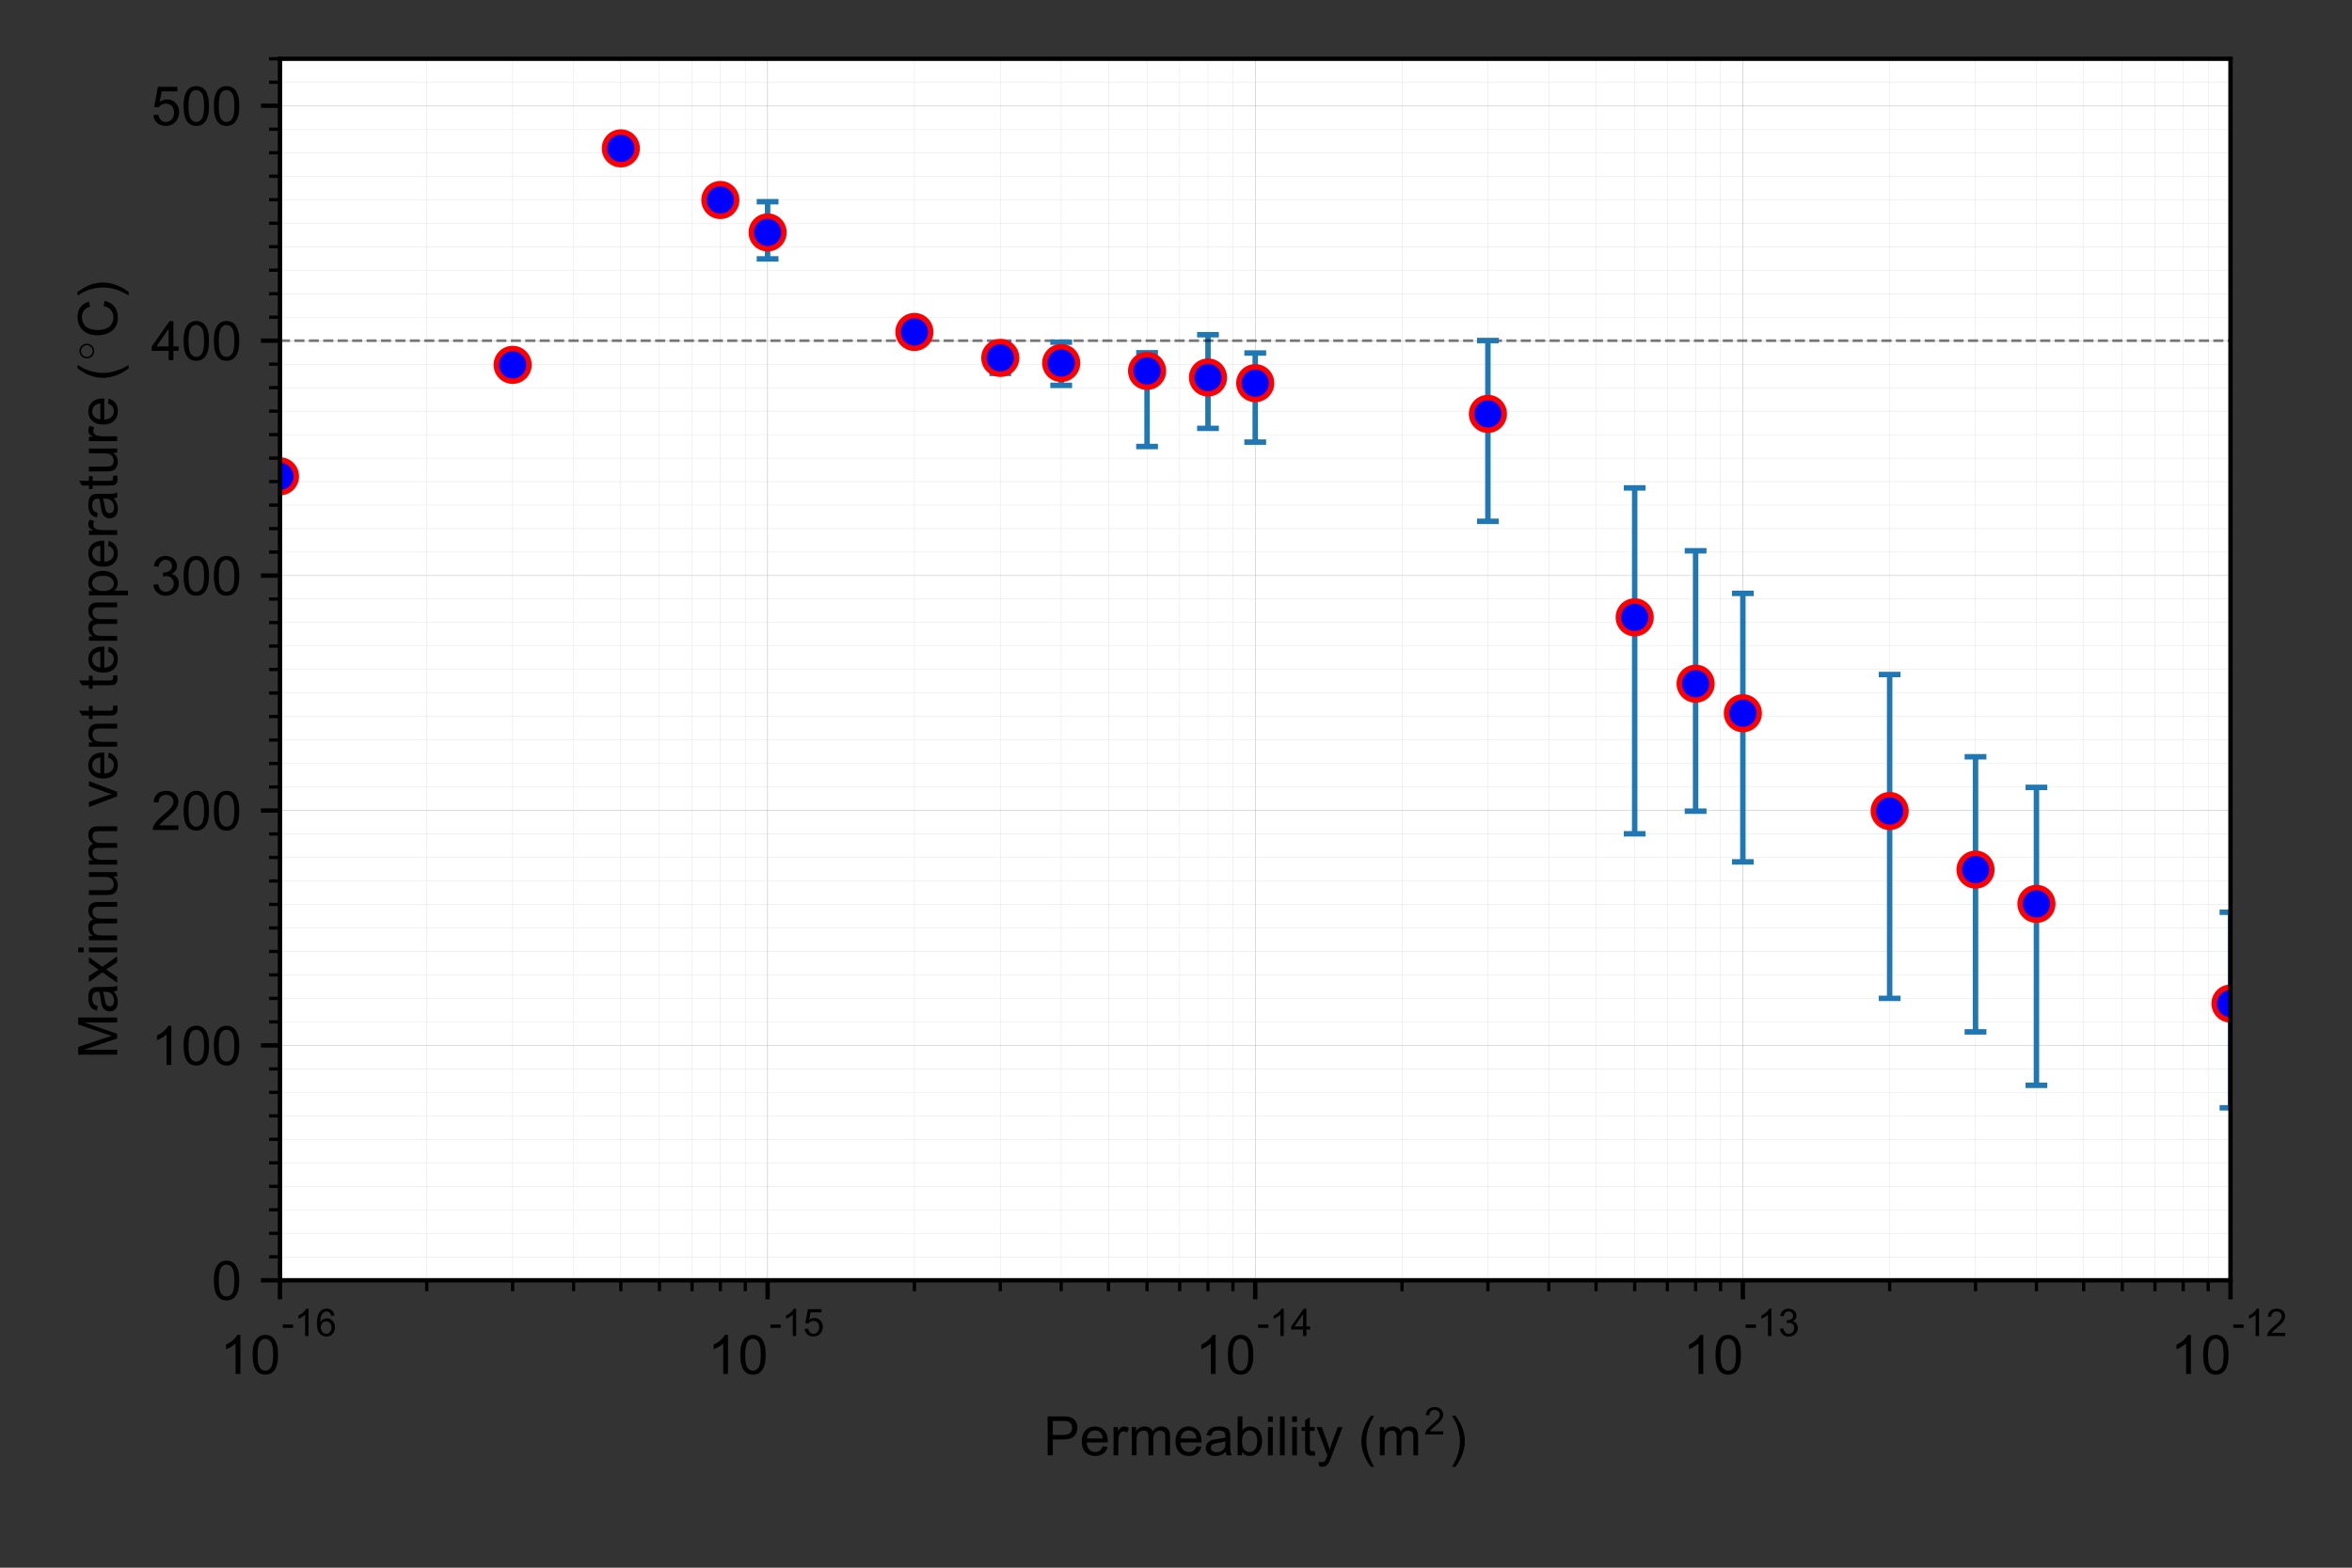 <?xml version="1.0" encoding="utf-8" standalone="no"?>
<!DOCTYPE svg PUBLIC "-//W3C//DTD SVG 1.1//EN"
  "http://www.w3.org/Graphics/SVG/1.1/DTD/svg11.dtd">
<!-- Created with matplotlib (https://matplotlib.org/) -->
<svg height="288pt" version="1.1" viewBox="0 0 432 288" width="432pt" xmlns="http://www.w3.org/2000/svg" xmlns:xlink="http://www.w3.org/1999/xlink">
 <rect x="0" y="0" width="432" height="288" fill="#333333" stroke="none"/>
 <defs>
  <style type="text/css">*{stroke-linecap:butt;stroke-linejoin:round;}</style>
 </defs>
 <g id="figure_1">
  <g id="patch_1">
   <path d="M 0 288 
L 432 288 
L 432 0 
L 0 0 
z
" style="fill:none;"/>
  </g>
  <g id="axes_1">
   <g id="patch_2">
    <path d="M 51.425 235.204 
L 409.681 235.204 
L 409.681 10.8 
L 51.425 10.8 
z
" style="fill:#ffffff;"/>
   </g>
   <g id="matplotlib.axis_1">
    <g id="xtick_1">
     <g id="line2d_1">
      <path clip-path="url(#p2f4362a4f9)" d="M 51.425 235.204 
L 51.425 10.8 
" style="fill:none;stroke:#808080;stroke-linecap:square;stroke-width:0.05;"/>
     </g>
     <g id="line2d_2">
      <defs>
       <path d="M 0 0 
L 0 3.5 
" id="m1703138792" style="stroke:#000000;stroke-width:0.8;"/>
      </defs>
      <g>
       <use style="stroke:#000000;stroke-width:0.8;" x="51.425" xlink:href="#m1703138792" y="235.204"/>
      </g>
     </g>
     <g id="text_1">
      <!-- $\mathdefault{10^{-16}}$ -->
      <g transform="translate(40.425 252.517)scale(0.1 -0.1)">
       <defs>
        <path d="M 37.25 0 
L 28.469 0 
L 28.469 56 
Q 25.297 52.984 20.141 49.953 
Q 14.984 46.922 10.891 45.406 
L 10.891 53.906 
Q 18.266 57.375 23.781 62.297 
Q 29.297 67.234 31.594 71.875 
L 37.25 71.875 
z
" id="ArialMT-49"/>
        <path d="M 4.156 35.297 
Q 4.156 48 6.766 55.734 
Q 9.375 63.484 14.516 67.672 
Q 19.672 71.875 27.484 71.875 
Q 33.25 71.875 37.594 69.547 
Q 41.938 67.234 44.766 62.859 
Q 47.609 58.5 49.219 52.219 
Q 50.828 45.953 50.828 35.297 
Q 50.828 22.703 48.234 14.969 
Q 45.656 7.234 40.5 3 
Q 35.359 -1.219 27.484 -1.219 
Q 17.141 -1.219 11.234 6.203 
Q 4.156 15.141 4.156 35.297 
z
M 13.188 35.297 
Q 13.188 17.672 17.312 11.828 
Q 21.438 6 27.484 6 
Q 33.547 6 37.672 11.859 
Q 41.797 17.719 41.797 35.297 
Q 41.797 52.984 37.672 58.781 
Q 33.547 64.594 27.391 64.594 
Q 21.344 64.594 17.719 59.469 
Q 13.188 52.938 13.188 35.297 
z
" id="ArialMT-48"/>
        <path d="M 3.172 21.484 
L 3.172 30.328 
L 30.172 30.328 
L 30.172 21.484 
z
" id="ArialMT-45"/>
        <path d="M 49.75 54.047 
L 41.016 53.375 
Q 39.844 58.547 37.703 60.891 
Q 34.125 64.656 28.906 64.656 
Q 24.703 64.656 21.531 62.312 
Q 17.391 59.281 14.984 53.469 
Q 12.594 47.656 12.5 36.922 
Q 15.672 41.75 20.266 44.094 
Q 24.859 46.438 29.891 46.438 
Q 38.672 46.438 44.844 39.969 
Q 51.031 33.5 51.031 23.25 
Q 51.031 16.5 48.125 10.719 
Q 45.219 4.938 40.141 1.859 
Q 35.062 -1.219 28.609 -1.219 
Q 17.625 -1.219 10.688 6.859 
Q 3.766 14.938 3.766 33.5 
Q 3.766 54.25 11.422 63.672 
Q 18.109 71.875 29.438 71.875 
Q 37.891 71.875 43.281 67.141 
Q 48.688 62.406 49.75 54.047 
z
M 13.875 23.188 
Q 13.875 18.656 15.797 14.5 
Q 17.719 10.359 21.188 8.172 
Q 24.656 6 28.469 6 
Q 34.031 6 38.031 10.484 
Q 42.047 14.984 42.047 22.703 
Q 42.047 30.125 38.078 34.391 
Q 34.125 38.672 28.125 38.672 
Q 22.172 38.672 18.016 34.391 
Q 13.875 30.125 13.875 23.188 
z
" id="ArialMT-54"/>
       </defs>
       <use transform="translate(0 0.994)" xlink:href="#ArialMT-49"/>
       <use transform="translate(55.615 0.994)" xlink:href="#ArialMT-48"/>
       <use transform="translate(112.973 70.688)scale(0.7)" xlink:href="#ArialMT-45"/>
       <use transform="translate(136.283 70.688)scale(0.7)" xlink:href="#ArialMT-49"/>
       <use transform="translate(175.214 70.688)scale(0.7)" xlink:href="#ArialMT-54"/>
      </g>
     </g>
    </g>
    <g id="xtick_2">
     <g id="line2d_3">
      <path clip-path="url(#p2f4362a4f9)" d="M 140.989 235.204 
L 140.989 10.8 
" style="fill:none;stroke:#808080;stroke-linecap:square;stroke-width:0.05;"/>
     </g>
     <g id="line2d_4">
      <g>
       <use style="stroke:#000000;stroke-width:0.8;" x="140.989" xlink:href="#m1703138792" y="235.204"/>
      </g>
     </g>
     <g id="text_2">
      <!-- $\mathdefault{10^{-15}}$ -->
      <g transform="translate(129.989 252.517)scale(0.1 -0.1)">
       <defs>
        <path d="M 4.156 18.75 
L 13.375 19.531 
Q 14.406 12.797 18.141 9.391 
Q 21.875 6 27.156 6 
Q 33.5 6 37.891 10.781 
Q 42.281 15.578 42.281 23.484 
Q 42.281 31 38.062 35.344 
Q 33.844 39.703 27 39.703 
Q 22.75 39.703 19.328 37.766 
Q 15.922 35.844 13.969 32.766 
L 5.719 33.844 
L 12.641 70.609 
L 48.25 70.609 
L 48.25 62.203 
L 19.672 62.203 
L 15.828 42.969 
Q 22.266 47.469 29.344 47.469 
Q 38.719 47.469 45.156 40.969 
Q 51.609 34.469 51.609 24.266 
Q 51.609 14.547 45.953 7.469 
Q 39.062 -1.219 27.156 -1.219 
Q 17.391 -1.219 11.203 4.25 
Q 5.031 9.719 4.156 18.75 
z
" id="ArialMT-53"/>
       </defs>
       <use transform="translate(0 0.994)" xlink:href="#ArialMT-49"/>
       <use transform="translate(55.615 0.994)" xlink:href="#ArialMT-48"/>
       <use transform="translate(112.973 70.688)scale(0.7)" xlink:href="#ArialMT-45"/>
       <use transform="translate(136.283 70.688)scale(0.7)" xlink:href="#ArialMT-49"/>
       <use transform="translate(175.214 70.688)scale(0.7)" xlink:href="#ArialMT-53"/>
      </g>
     </g>
    </g>
    <g id="xtick_3">
     <g id="line2d_5">
      <path clip-path="url(#p2f4362a4f9)" d="M 230.553 235.204 
L 230.553 10.8 
" style="fill:none;stroke:#808080;stroke-linecap:square;stroke-width:0.05;"/>
     </g>
     <g id="line2d_6">
      <g>
       <use style="stroke:#000000;stroke-width:0.8;" x="230.553" xlink:href="#m1703138792" y="235.204"/>
      </g>
     </g>
     <g id="text_3">
      <!-- $\mathdefault{10^{-14}}$ -->
      <g transform="translate(219.553 252.517)scale(0.1 -0.1)">
       <defs>
        <path d="M 32.328 0 
L 32.328 17.141 
L 1.266 17.141 
L 1.266 25.203 
L 33.938 71.578 
L 41.109 71.578 
L 41.109 25.203 
L 50.781 25.203 
L 50.781 17.141 
L 41.109 17.141 
L 41.109 0 
z
M 32.328 25.203 
L 32.328 57.469 
L 9.906 25.203 
z
" id="ArialMT-52"/>
       </defs>
       <use transform="translate(0 0.994)" xlink:href="#ArialMT-49"/>
       <use transform="translate(55.615 0.994)" xlink:href="#ArialMT-48"/>
       <use transform="translate(112.973 70.688)scale(0.7)" xlink:href="#ArialMT-45"/>
       <use transform="translate(136.283 70.688)scale(0.7)" xlink:href="#ArialMT-49"/>
       <use transform="translate(175.214 70.688)scale(0.7)" xlink:href="#ArialMT-52"/>
      </g>
     </g>
    </g>
    <g id="xtick_4">
     <g id="line2d_7">
      <path clip-path="url(#p2f4362a4f9)" d="M 320.117 235.204 
L 320.117 10.8 
" style="fill:none;stroke:#808080;stroke-linecap:square;stroke-width:0.05;"/>
     </g>
     <g id="line2d_8">
      <g>
       <use style="stroke:#000000;stroke-width:0.8;" x="320.117" xlink:href="#m1703138792" y="235.204"/>
      </g>
     </g>
     <g id="text_4">
      <!-- $\mathdefault{10^{-13}}$ -->
      <g transform="translate(309.117 252.517)scale(0.1 -0.1)">
       <defs>
        <path d="M 4.203 18.891 
L 12.984 20.062 
Q 14.5 12.594 18.141 9.297 
Q 21.781 6 27 6 
Q 33.203 6 37.469 10.297 
Q 41.75 14.594 41.75 20.953 
Q 41.75 27 37.797 30.922 
Q 33.844 34.859 27.734 34.859 
Q 25.25 34.859 21.531 33.891 
L 22.516 41.609 
Q 23.391 41.5 23.922 41.5 
Q 29.547 41.5 34.031 44.422 
Q 38.531 47.359 38.531 53.469 
Q 38.531 58.297 35.25 61.469 
Q 31.984 64.656 26.812 64.656 
Q 21.688 64.656 18.266 61.422 
Q 14.844 58.203 13.875 51.766 
L 5.078 53.328 
Q 6.688 62.156 12.391 67.016 
Q 18.109 71.875 26.609 71.875 
Q 32.469 71.875 37.391 69.359 
Q 42.328 66.844 44.938 62.5 
Q 47.562 58.156 47.562 53.266 
Q 47.562 48.641 45.062 44.828 
Q 42.578 41.016 37.703 38.766 
Q 44.047 37.312 47.562 32.688 
Q 51.078 28.078 51.078 21.141 
Q 51.078 11.766 44.234 5.25 
Q 37.406 -1.266 26.953 -1.266 
Q 17.531 -1.266 11.297 4.344 
Q 5.078 9.969 4.203 18.891 
z
" id="ArialMT-51"/>
       </defs>
       <use transform="translate(0 0.994)" xlink:href="#ArialMT-49"/>
       <use transform="translate(55.615 0.994)" xlink:href="#ArialMT-48"/>
       <use transform="translate(112.973 70.688)scale(0.7)" xlink:href="#ArialMT-45"/>
       <use transform="translate(136.283 70.688)scale(0.7)" xlink:href="#ArialMT-49"/>
       <use transform="translate(175.214 70.688)scale(0.7)" xlink:href="#ArialMT-51"/>
      </g>
     </g>
    </g>
    <g id="xtick_5">
     <g id="line2d_9">
      <path clip-path="url(#p2f4362a4f9)" d="M 409.681 235.204 
L 409.681 10.8 
" style="fill:none;stroke:#808080;stroke-linecap:square;stroke-width:0.05;"/>
     </g>
     <g id="line2d_10">
      <g>
       <use style="stroke:#000000;stroke-width:0.8;" x="409.681" xlink:href="#m1703138792" y="235.204"/>
      </g>
     </g>
     <g id="text_5">
      <!-- $\mathdefault{10^{-12}}$ -->
      <g transform="translate(398.681 252.517)scale(0.1 -0.1)">
       <defs>
        <path d="M 50.344 8.453 
L 50.344 0 
L 3.031 0 
Q 2.938 3.172 4.047 6.109 
Q 5.859 10.938 9.828 15.625 
Q 13.812 20.312 21.344 26.469 
Q 33.016 36.031 37.109 41.625 
Q 41.219 47.219 41.219 52.203 
Q 41.219 57.422 37.469 61 
Q 33.734 64.594 27.734 64.594 
Q 21.391 64.594 17.578 60.781 
Q 13.766 56.984 13.719 50.25 
L 4.688 51.172 
Q 5.609 61.281 11.656 66.578 
Q 17.719 71.875 27.938 71.875 
Q 38.234 71.875 44.234 66.156 
Q 50.25 60.453 50.25 52 
Q 50.25 47.703 48.484 43.547 
Q 46.734 39.406 42.656 34.812 
Q 38.578 30.219 29.109 22.219 
Q 21.188 15.578 18.938 13.203 
Q 16.703 10.844 15.234 8.453 
z
" id="ArialMT-50"/>
       </defs>
       <use transform="translate(0 0.994)" xlink:href="#ArialMT-49"/>
       <use transform="translate(55.615 0.994)" xlink:href="#ArialMT-48"/>
       <use transform="translate(112.973 70.688)scale(0.7)" xlink:href="#ArialMT-45"/>
       <use transform="translate(136.283 70.688)scale(0.7)" xlink:href="#ArialMT-49"/>
       <use transform="translate(175.214 70.688)scale(0.7)" xlink:href="#ArialMT-50"/>
      </g>
     </g>
    </g>
    <g id="xtick_6">
     <g id="line2d_11">
      <path clip-path="url(#p2f4362a4f9)" d="M 78.386 235.204 
L 78.386 10.8 
" style="fill:none;stroke:#d3d3d3;stroke-linecap:square;stroke-width:0.05;"/>
     </g>
     <g id="line2d_12">
      <defs>
       <path d="M 0 0 
L 0 2 
" id="m2fdff0b70d" style="stroke:#000000;stroke-width:0.6;"/>
      </defs>
      <g>
       <use style="stroke:#000000;stroke-width:0.6;" x="78.386" xlink:href="#m2fdff0b70d" y="235.204"/>
      </g>
     </g>
    </g>
    <g id="xtick_7">
     <g id="line2d_13">
      <path clip-path="url(#p2f4362a4f9)" d="M 94.158 235.204 
L 94.158 10.8 
" style="fill:none;stroke:#d3d3d3;stroke-linecap:square;stroke-width:0.05;"/>
     </g>
     <g id="line2d_14">
      <g>
       <use style="stroke:#000000;stroke-width:0.6;" x="94.158" xlink:href="#m2fdff0b70d" y="235.204"/>
      </g>
     </g>
    </g>
    <g id="xtick_8">
     <g id="line2d_15">
      <path clip-path="url(#p2f4362a4f9)" d="M 105.348 235.204 
L 105.348 10.8 
" style="fill:none;stroke:#d3d3d3;stroke-linecap:square;stroke-width:0.05;"/>
     </g>
     <g id="line2d_16">
      <g>
       <use style="stroke:#000000;stroke-width:0.6;" x="105.348" xlink:href="#m2fdff0b70d" y="235.204"/>
      </g>
     </g>
    </g>
    <g id="xtick_9">
     <g id="line2d_17">
      <path clip-path="url(#p2f4362a4f9)" d="M 114.028 235.204 
L 114.028 10.8 
" style="fill:none;stroke:#d3d3d3;stroke-linecap:square;stroke-width:0.05;"/>
     </g>
     <g id="line2d_18">
      <g>
       <use style="stroke:#000000;stroke-width:0.6;" x="114.028" xlink:href="#m2fdff0b70d" y="235.204"/>
      </g>
     </g>
    </g>
    <g id="xtick_10">
     <g id="line2d_19">
      <path clip-path="url(#p2f4362a4f9)" d="M 121.119 235.204 
L 121.119 10.8 
" style="fill:none;stroke:#d3d3d3;stroke-linecap:square;stroke-width:0.05;"/>
     </g>
     <g id="line2d_20">
      <g>
       <use style="stroke:#000000;stroke-width:0.6;" x="121.119" xlink:href="#m2fdff0b70d" y="235.204"/>
      </g>
     </g>
    </g>
    <g id="xtick_11">
     <g id="line2d_21">
      <path clip-path="url(#p2f4362a4f9)" d="M 127.115 235.204 
L 127.115 10.8 
" style="fill:none;stroke:#d3d3d3;stroke-linecap:square;stroke-width:0.05;"/>
     </g>
     <g id="line2d_22">
      <g>
       <use style="stroke:#000000;stroke-width:0.6;" x="127.115" xlink:href="#m2fdff0b70d" y="235.204"/>
      </g>
     </g>
    </g>
    <g id="xtick_12">
     <g id="line2d_23">
      <path clip-path="url(#p2f4362a4f9)" d="M 132.309 235.204 
L 132.309 10.8 
" style="fill:none;stroke:#d3d3d3;stroke-linecap:square;stroke-width:0.05;"/>
     </g>
     <g id="line2d_24">
      <g>
       <use style="stroke:#000000;stroke-width:0.6;" x="132.309" xlink:href="#m2fdff0b70d" y="235.204"/>
      </g>
     </g>
    </g>
    <g id="xtick_13">
     <g id="line2d_25">
      <path clip-path="url(#p2f4362a4f9)" d="M 136.891 235.204 
L 136.891 10.8 
" style="fill:none;stroke:#d3d3d3;stroke-linecap:square;stroke-width:0.05;"/>
     </g>
     <g id="line2d_26">
      <g>
       <use style="stroke:#000000;stroke-width:0.6;" x="136.891" xlink:href="#m2fdff0b70d" y="235.204"/>
      </g>
     </g>
    </g>
    <g id="xtick_14">
     <g id="line2d_27">
      <path clip-path="url(#p2f4362a4f9)" d="M 167.951 235.204 
L 167.951 10.8 
" style="fill:none;stroke:#d3d3d3;stroke-linecap:square;stroke-width:0.05;"/>
     </g>
     <g id="line2d_28">
      <g>
       <use style="stroke:#000000;stroke-width:0.6;" x="167.951" xlink:href="#m2fdff0b70d" y="235.204"/>
      </g>
     </g>
    </g>
    <g id="xtick_15">
     <g id="line2d_29">
      <path clip-path="url(#p2f4362a4f9)" d="M 183.722 235.204 
L 183.722 10.8 
" style="fill:none;stroke:#d3d3d3;stroke-linecap:square;stroke-width:0.05;"/>
     </g>
     <g id="line2d_30">
      <g>
       <use style="stroke:#000000;stroke-width:0.6;" x="183.722" xlink:href="#m2fdff0b70d" y="235.204"/>
      </g>
     </g>
    </g>
    <g id="xtick_16">
     <g id="line2d_31">
      <path clip-path="url(#p2f4362a4f9)" d="M 194.912 235.204 
L 194.912 10.8 
" style="fill:none;stroke:#d3d3d3;stroke-linecap:square;stroke-width:0.05;"/>
     </g>
     <g id="line2d_32">
      <g>
       <use style="stroke:#000000;stroke-width:0.6;" x="194.912" xlink:href="#m2fdff0b70d" y="235.204"/>
      </g>
     </g>
    </g>
    <g id="xtick_17">
     <g id="line2d_33">
      <path clip-path="url(#p2f4362a4f9)" d="M 203.592 235.204 
L 203.592 10.8 
" style="fill:none;stroke:#d3d3d3;stroke-linecap:square;stroke-width:0.05;"/>
     </g>
     <g id="line2d_34">
      <g>
       <use style="stroke:#000000;stroke-width:0.6;" x="203.592" xlink:href="#m2fdff0b70d" y="235.204"/>
      </g>
     </g>
    </g>
    <g id="xtick_18">
     <g id="line2d_35">
      <path clip-path="url(#p2f4362a4f9)" d="M 210.684 235.204 
L 210.684 10.8 
" style="fill:none;stroke:#d3d3d3;stroke-linecap:square;stroke-width:0.05;"/>
     </g>
     <g id="line2d_36">
      <g>
       <use style="stroke:#000000;stroke-width:0.6;" x="210.684" xlink:href="#m2fdff0b70d" y="235.204"/>
      </g>
     </g>
    </g>
    <g id="xtick_19">
     <g id="line2d_37">
      <path clip-path="url(#p2f4362a4f9)" d="M 216.68 235.204 
L 216.68 10.8 
" style="fill:none;stroke:#d3d3d3;stroke-linecap:square;stroke-width:0.05;"/>
     </g>
     <g id="line2d_38">
      <g>
       <use style="stroke:#000000;stroke-width:0.6;" x="216.68" xlink:href="#m2fdff0b70d" y="235.204"/>
      </g>
     </g>
    </g>
    <g id="xtick_20">
     <g id="line2d_39">
      <path clip-path="url(#p2f4362a4f9)" d="M 221.874 235.204 
L 221.874 10.8 
" style="fill:none;stroke:#d3d3d3;stroke-linecap:square;stroke-width:0.05;"/>
     </g>
     <g id="line2d_40">
      <g>
       <use style="stroke:#000000;stroke-width:0.6;" x="221.874" xlink:href="#m2fdff0b70d" y="235.204"/>
      </g>
     </g>
    </g>
    <g id="xtick_21">
     <g id="line2d_41">
      <path clip-path="url(#p2f4362a4f9)" d="M 226.455 235.204 
L 226.455 10.8 
" style="fill:none;stroke:#d3d3d3;stroke-linecap:square;stroke-width:0.05;"/>
     </g>
     <g id="line2d_42">
      <g>
       <use style="stroke:#000000;stroke-width:0.6;" x="226.455" xlink:href="#m2fdff0b70d" y="235.204"/>
      </g>
     </g>
    </g>
    <g id="xtick_22">
     <g id="line2d_43">
      <path clip-path="url(#p2f4362a4f9)" d="M 257.515 235.204 
L 257.515 10.8 
" style="fill:none;stroke:#d3d3d3;stroke-linecap:square;stroke-width:0.05;"/>
     </g>
     <g id="line2d_44">
      <g>
       <use style="stroke:#000000;stroke-width:0.6;" x="257.515" xlink:href="#m2fdff0b70d" y="235.204"/>
      </g>
     </g>
    </g>
    <g id="xtick_23">
     <g id="line2d_45">
      <path clip-path="url(#p2f4362a4f9)" d="M 273.286 235.204 
L 273.286 10.8 
" style="fill:none;stroke:#d3d3d3;stroke-linecap:square;stroke-width:0.05;"/>
     </g>
     <g id="line2d_46">
      <g>
       <use style="stroke:#000000;stroke-width:0.6;" x="273.286" xlink:href="#m2fdff0b70d" y="235.204"/>
      </g>
     </g>
    </g>
    <g id="xtick_24">
     <g id="line2d_47">
      <path clip-path="url(#p2f4362a4f9)" d="M 284.476 235.204 
L 284.476 10.8 
" style="fill:none;stroke:#d3d3d3;stroke-linecap:square;stroke-width:0.05;"/>
     </g>
     <g id="line2d_48">
      <g>
       <use style="stroke:#000000;stroke-width:0.6;" x="284.476" xlink:href="#m2fdff0b70d" y="235.204"/>
      </g>
     </g>
    </g>
    <g id="xtick_25">
     <g id="line2d_49">
      <path clip-path="url(#p2f4362a4f9)" d="M 293.156 235.204 
L 293.156 10.8 
" style="fill:none;stroke:#d3d3d3;stroke-linecap:square;stroke-width:0.05;"/>
     </g>
     <g id="line2d_50">
      <g>
       <use style="stroke:#000000;stroke-width:0.6;" x="293.156" xlink:href="#m2fdff0b70d" y="235.204"/>
      </g>
     </g>
    </g>
    <g id="xtick_26">
     <g id="line2d_51">
      <path clip-path="url(#p2f4362a4f9)" d="M 300.248 235.204 
L 300.248 10.8 
" style="fill:none;stroke:#d3d3d3;stroke-linecap:square;stroke-width:0.05;"/>
     </g>
     <g id="line2d_52">
      <g>
       <use style="stroke:#000000;stroke-width:0.6;" x="300.248" xlink:href="#m2fdff0b70d" y="235.204"/>
      </g>
     </g>
    </g>
    <g id="xtick_27">
     <g id="line2d_53">
      <path clip-path="url(#p2f4362a4f9)" d="M 306.244 235.204 
L 306.244 10.8 
" style="fill:none;stroke:#d3d3d3;stroke-linecap:square;stroke-width:0.05;"/>
     </g>
     <g id="line2d_54">
      <g>
       <use style="stroke:#000000;stroke-width:0.6;" x="306.244" xlink:href="#m2fdff0b70d" y="235.204"/>
      </g>
     </g>
    </g>
    <g id="xtick_28">
     <g id="line2d_55">
      <path clip-path="url(#p2f4362a4f9)" d="M 311.438 235.204 
L 311.438 10.8 
" style="fill:none;stroke:#d3d3d3;stroke-linecap:square;stroke-width:0.05;"/>
     </g>
     <g id="line2d_56">
      <g>
       <use style="stroke:#000000;stroke-width:0.6;" x="311.438" xlink:href="#m2fdff0b70d" y="235.204"/>
      </g>
     </g>
    </g>
    <g id="xtick_29">
     <g id="line2d_57">
      <path clip-path="url(#p2f4362a4f9)" d="M 316.019 235.204 
L 316.019 10.8 
" style="fill:none;stroke:#d3d3d3;stroke-linecap:square;stroke-width:0.05;"/>
     </g>
     <g id="line2d_58">
      <g>
       <use style="stroke:#000000;stroke-width:0.6;" x="316.019" xlink:href="#m2fdff0b70d" y="235.204"/>
      </g>
     </g>
    </g>
    <g id="xtick_30">
     <g id="line2d_59">
      <path clip-path="url(#p2f4362a4f9)" d="M 347.079 235.204 
L 347.079 10.8 
" style="fill:none;stroke:#d3d3d3;stroke-linecap:square;stroke-width:0.05;"/>
     </g>
     <g id="line2d_60">
      <g>
       <use style="stroke:#000000;stroke-width:0.6;" x="347.079" xlink:href="#m2fdff0b70d" y="235.204"/>
      </g>
     </g>
    </g>
    <g id="xtick_31">
     <g id="line2d_61">
      <path clip-path="url(#p2f4362a4f9)" d="M 362.85 235.204 
L 362.85 10.8 
" style="fill:none;stroke:#d3d3d3;stroke-linecap:square;stroke-width:0.05;"/>
     </g>
     <g id="line2d_62">
      <g>
       <use style="stroke:#000000;stroke-width:0.6;" x="362.85" xlink:href="#m2fdff0b70d" y="235.204"/>
      </g>
     </g>
    </g>
    <g id="xtick_32">
     <g id="line2d_63">
      <path clip-path="url(#p2f4362a4f9)" d="M 374.04 235.204 
L 374.04 10.8 
" style="fill:none;stroke:#d3d3d3;stroke-linecap:square;stroke-width:0.05;"/>
     </g>
     <g id="line2d_64">
      <g>
       <use style="stroke:#000000;stroke-width:0.6;" x="374.04" xlink:href="#m2fdff0b70d" y="235.204"/>
      </g>
     </g>
    </g>
    <g id="xtick_33">
     <g id="line2d_65">
      <path clip-path="url(#p2f4362a4f9)" d="M 382.72 235.204 
L 382.72 10.8 
" style="fill:none;stroke:#d3d3d3;stroke-linecap:square;stroke-width:0.05;"/>
     </g>
     <g id="line2d_66">
      <g>
       <use style="stroke:#000000;stroke-width:0.6;" x="382.72" xlink:href="#m2fdff0b70d" y="235.204"/>
      </g>
     </g>
    </g>
    <g id="xtick_34">
     <g id="line2d_67">
      <path clip-path="url(#p2f4362a4f9)" d="M 389.812 235.204 
L 389.812 10.8 
" style="fill:none;stroke:#d3d3d3;stroke-linecap:square;stroke-width:0.05;"/>
     </g>
     <g id="line2d_68">
      <g>
       <use style="stroke:#000000;stroke-width:0.6;" x="389.812" xlink:href="#m2fdff0b70d" y="235.204"/>
      </g>
     </g>
    </g>
    <g id="xtick_35">
     <g id="line2d_69">
      <path clip-path="url(#p2f4362a4f9)" d="M 395.808 235.204 
L 395.808 10.8 
" style="fill:none;stroke:#d3d3d3;stroke-linecap:square;stroke-width:0.05;"/>
     </g>
     <g id="line2d_70">
      <g>
       <use style="stroke:#000000;stroke-width:0.6;" x="395.808" xlink:href="#m2fdff0b70d" y="235.204"/>
      </g>
     </g>
    </g>
    <g id="xtick_36">
     <g id="line2d_71">
      <path clip-path="url(#p2f4362a4f9)" d="M 401.002 235.204 
L 401.002 10.8 
" style="fill:none;stroke:#d3d3d3;stroke-linecap:square;stroke-width:0.05;"/>
     </g>
     <g id="line2d_72">
      <g>
       <use style="stroke:#000000;stroke-width:0.6;" x="401.002" xlink:href="#m2fdff0b70d" y="235.204"/>
      </g>
     </g>
    </g>
    <g id="xtick_37">
     <g id="line2d_73">
      <path clip-path="url(#p2f4362a4f9)" d="M 405.583 235.204 
L 405.583 10.8 
" style="fill:none;stroke:#d3d3d3;stroke-linecap:square;stroke-width:0.05;"/>
     </g>
     <g id="line2d_74">
      <g>
       <use style="stroke:#000000;stroke-width:0.6;" x="405.583" xlink:href="#m2fdff0b70d" y="235.204"/>
      </g>
     </g>
    </g>
    <g id="text_6">
     <!-- Permeability (m$^{\mathregular{2}}$) -->
     <g transform="translate(191.653 267.404)scale(0.1 -0.1)">
      <defs>
       <path d="M 7.719 0 
L 7.719 71.578 
L 34.719 71.578 
Q 41.844 71.578 45.609 70.906 
Q 50.875 70.016 54.438 67.547 
Q 58.016 65.094 60.188 60.641 
Q 62.359 56.203 62.359 50.875 
Q 62.359 41.75 56.547 35.422 
Q 50.734 29.109 35.547 29.109 
L 17.188 29.109 
L 17.188 0 
z
M 17.188 37.547 
L 35.688 37.547 
Q 44.875 37.547 48.734 40.969 
Q 52.594 44.391 52.594 50.594 
Q 52.594 55.078 50.312 58.266 
Q 48.047 61.469 44.344 62.5 
Q 41.938 63.141 35.5 63.141 
L 17.188 63.141 
z
" id="ArialMT-80"/>
       <path d="M 42.094 16.703 
L 51.172 15.578 
Q 49.031 7.625 43.219 3.219 
Q 37.406 -1.172 28.375 -1.172 
Q 17 -1.172 10.328 5.828 
Q 3.656 12.844 3.656 25.484 
Q 3.656 38.578 10.391 45.797 
Q 17.141 53.031 27.875 53.031 
Q 38.281 53.031 44.875 45.953 
Q 51.469 38.875 51.469 26.031 
Q 51.469 25.25 51.422 23.688 
L 12.75 23.688 
Q 13.234 15.141 17.578 10.594 
Q 21.922 6.062 28.422 6.062 
Q 33.25 6.062 36.672 8.594 
Q 40.094 11.141 42.094 16.703 
z
M 13.234 30.906 
L 42.188 30.906 
Q 41.609 37.453 38.875 40.719 
Q 34.672 45.797 27.984 45.797 
Q 21.922 45.797 17.797 41.75 
Q 13.672 37.703 13.234 30.906 
z
" id="ArialMT-101"/>
       <path d="M 6.5 0 
L 6.5 51.859 
L 14.406 51.859 
L 14.406 44 
Q 17.438 49.516 20 51.266 
Q 22.562 53.031 25.641 53.031 
Q 30.078 53.031 34.672 50.203 
L 31.641 42.047 
Q 28.422 43.953 25.203 43.953 
Q 22.312 43.953 20.016 42.219 
Q 17.719 40.484 16.75 37.406 
Q 15.281 32.719 15.281 27.156 
L 15.281 0 
z
" id="ArialMT-114"/>
       <path d="M 6.594 0 
L 6.594 51.859 
L 14.453 51.859 
L 14.453 44.578 
Q 16.891 48.391 20.938 50.703 
Q 25 53.031 30.172 53.031 
Q 35.938 53.031 39.625 50.641 
Q 43.312 48.25 44.828 43.953 
Q 50.984 53.031 60.844 53.031 
Q 68.562 53.031 72.703 48.75 
Q 76.859 44.484 76.859 35.594 
L 76.859 0 
L 68.109 0 
L 68.109 32.672 
Q 68.109 37.938 67.25 40.25 
Q 66.406 42.578 64.156 43.984 
Q 61.922 45.406 58.891 45.406 
Q 53.422 45.406 49.797 41.766 
Q 46.188 38.141 46.188 30.125 
L 46.188 0 
L 37.406 0 
L 37.406 33.688 
Q 37.406 39.547 35.25 42.469 
Q 33.109 45.406 28.219 45.406 
Q 24.516 45.406 21.359 43.453 
Q 18.219 41.5 16.797 37.734 
Q 15.375 33.984 15.375 26.906 
L 15.375 0 
z
" id="ArialMT-109"/>
       <path d="M 40.438 6.391 
Q 35.547 2.25 31.031 0.531 
Q 26.516 -1.172 21.344 -1.172 
Q 12.797 -1.172 8.203 3 
Q 3.609 7.172 3.609 13.672 
Q 3.609 17.484 5.344 20.625 
Q 7.078 23.781 9.891 25.688 
Q 12.703 27.594 16.219 28.562 
Q 18.797 29.25 24.031 29.891 
Q 34.672 31.156 39.703 32.906 
Q 39.75 34.719 39.75 35.203 
Q 39.75 40.578 37.25 42.781 
Q 33.891 45.75 27.25 45.75 
Q 21.047 45.75 18.094 43.578 
Q 15.141 41.406 13.719 35.891 
L 5.125 37.062 
Q 6.297 42.578 8.984 45.969 
Q 11.672 49.359 16.75 51.188 
Q 21.828 53.031 28.516 53.031 
Q 35.156 53.031 39.297 51.469 
Q 43.453 49.906 45.406 47.531 
Q 47.359 45.172 48.141 41.547 
Q 48.578 39.312 48.578 33.453 
L 48.578 21.734 
Q 48.578 9.469 49.141 6.219 
Q 49.703 2.984 51.375 0 
L 42.188 0 
Q 40.828 2.734 40.438 6.391 
z
M 39.703 26.031 
Q 34.906 24.078 25.344 22.703 
Q 19.922 21.922 17.672 20.938 
Q 15.438 19.969 14.203 18.094 
Q 12.984 16.219 12.984 13.922 
Q 12.984 10.406 15.641 8.062 
Q 18.312 5.719 23.438 5.719 
Q 28.516 5.719 32.469 7.938 
Q 36.422 10.156 38.281 14.016 
Q 39.703 17 39.703 22.797 
z
" id="ArialMT-97"/>
       <path d="M 14.703 0 
L 6.547 0 
L 6.547 71.578 
L 15.328 71.578 
L 15.328 46.047 
Q 20.906 53.031 29.547 53.031 
Q 34.328 53.031 38.594 51.094 
Q 42.875 49.172 45.625 45.672 
Q 48.391 42.188 49.953 37.25 
Q 51.516 32.328 51.516 26.703 
Q 51.516 13.375 44.922 6.094 
Q 38.328 -1.172 29.109 -1.172 
Q 19.922 -1.172 14.703 6.5 
z
M 14.594 26.312 
Q 14.594 17 17.141 12.844 
Q 21.297 6.062 28.375 6.062 
Q 34.125 6.062 38.328 11.062 
Q 42.531 16.062 42.531 25.984 
Q 42.531 36.141 38.5 40.969 
Q 34.469 45.797 28.766 45.797 
Q 23 45.797 18.797 40.797 
Q 14.594 35.797 14.594 26.312 
z
" id="ArialMT-98"/>
       <path d="M 6.641 61.469 
L 6.641 71.578 
L 15.438 71.578 
L 15.438 61.469 
z
M 6.641 0 
L 6.641 51.859 
L 15.438 51.859 
L 15.438 0 
z
" id="ArialMT-105"/>
       <path d="M 6.391 0 
L 6.391 71.578 
L 15.188 71.578 
L 15.188 0 
z
" id="ArialMT-108"/>
       <path d="M 25.781 7.859 
L 27.047 0.094 
Q 23.344 -0.688 20.406 -0.688 
Q 15.625 -0.688 12.984 0.828 
Q 10.359 2.344 9.281 4.812 
Q 8.203 7.281 8.203 15.188 
L 8.203 45.016 
L 1.766 45.016 
L 1.766 51.859 
L 8.203 51.859 
L 8.203 64.703 
L 16.938 69.969 
L 16.938 51.859 
L 25.781 51.859 
L 25.781 45.016 
L 16.938 45.016 
L 16.938 14.703 
Q 16.938 10.938 17.406 9.859 
Q 17.875 8.797 18.922 8.156 
Q 19.969 7.516 21.922 7.516 
Q 23.391 7.516 25.781 7.859 
z
" id="ArialMT-116"/>
       <path d="M 6.203 -19.969 
L 5.219 -11.719 
Q 8.109 -12.5 10.25 -12.5 
Q 13.188 -12.5 14.938 -11.516 
Q 16.703 -10.547 17.828 -8.797 
Q 18.656 -7.469 20.516 -2.25 
Q 20.75 -1.516 21.297 -0.094 
L 1.609 51.859 
L 11.078 51.859 
L 21.875 21.828 
Q 23.969 16.109 25.641 9.812 
Q 27.156 15.875 29.25 21.625 
L 40.328 51.859 
L 49.125 51.859 
L 29.391 -0.875 
Q 26.219 -9.422 24.469 -12.641 
Q 22.125 -17 19.094 -19.016 
Q 16.062 -21.047 11.859 -21.047 
Q 9.328 -21.047 6.203 -19.969 
z
" id="ArialMT-121"/>
       <path id="ArialMT-32"/>
       <path d="M 23.391 -21.047 
Q 16.109 -11.859 11.078 0.438 
Q 6.062 12.75 6.062 25.922 
Q 6.062 37.547 9.812 48.188 
Q 14.203 60.547 23.391 72.797 
L 29.688 72.797 
Q 23.781 62.641 21.875 58.297 
Q 18.891 51.562 17.188 44.234 
Q 15.094 35.109 15.094 25.875 
Q 15.094 2.391 29.688 -21.047 
z
" id="ArialMT-40"/>
       <path d="M 12.359 -21.047 
L 6.062 -21.047 
Q 20.656 2.391 20.656 25.875 
Q 20.656 35.062 18.562 44.094 
Q 16.891 51.422 13.922 58.156 
Q 12.016 62.547 6.062 72.797 
L 12.359 72.797 
Q 21.531 60.547 25.922 48.188 
Q 29.688 37.547 29.688 25.922 
Q 29.688 12.75 24.625 0.438 
Q 19.578 -11.859 12.359 -21.047 
z
" id="ArialMT-41"/>
      </defs>
      <use transform="translate(0 0.423)" xlink:href="#ArialMT-80"/>
      <use transform="translate(66.699 0.423)" xlink:href="#ArialMT-101"/>
      <use transform="translate(122.314 0.423)" xlink:href="#ArialMT-114"/>
      <use transform="translate(155.615 0.423)" xlink:href="#ArialMT-109"/>
      <use transform="translate(238.916 0.423)" xlink:href="#ArialMT-101"/>
      <use transform="translate(294.531 0.423)" xlink:href="#ArialMT-97"/>
      <use transform="translate(350.146 0.423)" xlink:href="#ArialMT-98"/>
      <use transform="translate(405.762 0.423)" xlink:href="#ArialMT-105"/>
      <use transform="translate(427.979 0.423)" xlink:href="#ArialMT-108"/>
      <use transform="translate(450.195 0.423)" xlink:href="#ArialMT-105"/>
      <use transform="translate(472.412 0.423)" xlink:href="#ArialMT-116"/>
      <use transform="translate(500.195 0.423)" xlink:href="#ArialMT-121"/>
      <use transform="translate(550.195 0.423)" xlink:href="#ArialMT-32"/>
      <use transform="translate(577.979 0.423)" xlink:href="#ArialMT-40"/>
      <use transform="translate(611.279 0.423)" xlink:href="#ArialMT-109"/>
      <use transform="translate(699.044 38.688)scale(0.7)" xlink:href="#ArialMT-50"/>
      <use transform="translate(744.352 0.423)" xlink:href="#ArialMT-41"/>
     </g>
    </g>
   </g>
   <g id="matplotlib.axis_2">
    <g id="ytick_1">
     <g id="line2d_75">
      <path clip-path="url(#p2f4362a4f9)" d="M 51.425 235.204 
L 409.681 235.204 
" style="fill:none;stroke:#808080;stroke-linecap:square;stroke-width:0.05;"/>
     </g>
     <g id="line2d_76">
      <defs>
       <path d="M 0 0 
L -3.5 0 
" id="m1a9f720371" style="stroke:#000000;stroke-width:0.8;"/>
      </defs>
      <g>
       <use style="stroke:#000000;stroke-width:0.8;" x="51.425" xlink:href="#m1a9f720371" y="235.204"/>
      </g>
     </g>
     <g id="text_7">
      <!-- 0 -->
      <g transform="translate(38.864 238.783)scale(0.1 -0.1)">
       <use xlink:href="#ArialMT-48"/>
      </g>
     </g>
    </g>
    <g id="ytick_2">
     <g id="line2d_77">
      <path clip-path="url(#p2f4362a4f9)" d="M 51.425 192.05 
L 409.681 192.05 
" style="fill:none;stroke:#808080;stroke-linecap:square;stroke-width:0.05;"/>
     </g>
     <g id="line2d_78">
      <g>
       <use style="stroke:#000000;stroke-width:0.8;" x="51.425" xlink:href="#m1a9f720371" y="192.05"/>
      </g>
     </g>
     <g id="text_8">
      <!-- 100 -->
      <g transform="translate(27.742 195.628)scale(0.1 -0.1)">
       <use xlink:href="#ArialMT-49"/>
       <use x="55.615" xlink:href="#ArialMT-48"/>
       <use x="111.23" xlink:href="#ArialMT-48"/>
      </g>
     </g>
    </g>
    <g id="ytick_3">
     <g id="line2d_79">
      <path clip-path="url(#p2f4362a4f9)" d="M 51.425 148.895 
L 409.681 148.895 
" style="fill:none;stroke:#808080;stroke-linecap:square;stroke-width:0.05;"/>
     </g>
     <g id="line2d_80">
      <g>
       <use style="stroke:#000000;stroke-width:0.8;" x="51.425" xlink:href="#m1a9f720371" y="148.895"/>
      </g>
     </g>
     <g id="text_9">
      <!-- 200 -->
      <g transform="translate(27.742 152.474)scale(0.1 -0.1)">
       <use xlink:href="#ArialMT-50"/>
       <use x="55.615" xlink:href="#ArialMT-48"/>
       <use x="111.23" xlink:href="#ArialMT-48"/>
      </g>
     </g>
    </g>
    <g id="ytick_4">
     <g id="line2d_81">
      <path clip-path="url(#p2f4362a4f9)" d="M 51.425 105.74 
L 409.681 105.74 
" style="fill:none;stroke:#808080;stroke-linecap:square;stroke-width:0.05;"/>
     </g>
     <g id="line2d_82">
      <g>
       <use style="stroke:#000000;stroke-width:0.8;" x="51.425" xlink:href="#m1a9f720371" y="105.74"/>
      </g>
     </g>
     <g id="text_10">
      <!-- 300 -->
      <g transform="translate(27.742 109.319)scale(0.1 -0.1)">
       <use xlink:href="#ArialMT-51"/>
       <use x="55.615" xlink:href="#ArialMT-48"/>
       <use x="111.23" xlink:href="#ArialMT-48"/>
      </g>
     </g>
    </g>
    <g id="ytick_5">
     <g id="line2d_83">
      <path clip-path="url(#p2f4362a4f9)" d="M 51.425 62.586 
L 409.681 62.586 
" style="fill:none;stroke:#808080;stroke-linecap:square;stroke-width:0.05;"/>
     </g>
     <g id="line2d_84">
      <g>
       <use style="stroke:#000000;stroke-width:0.8;" x="51.425" xlink:href="#m1a9f720371" y="62.586"/>
      </g>
     </g>
     <g id="text_11">
      <!-- 400 -->
      <g transform="translate(27.742 66.164)scale(0.1 -0.1)">
       <use xlink:href="#ArialMT-52"/>
       <use x="55.615" xlink:href="#ArialMT-48"/>
       <use x="111.23" xlink:href="#ArialMT-48"/>
      </g>
     </g>
    </g>
    <g id="ytick_6">
     <g id="line2d_85">
      <path clip-path="url(#p2f4362a4f9)" d="M 51.425 19.431 
L 409.681 19.431 
" style="fill:none;stroke:#808080;stroke-linecap:square;stroke-width:0.05;"/>
     </g>
     <g id="line2d_86">
      <g>
       <use style="stroke:#000000;stroke-width:0.8;" x="51.425" xlink:href="#m1a9f720371" y="19.431"/>
      </g>
     </g>
     <g id="text_12">
      <!-- 500 -->
      <g transform="translate(27.742 23.01)scale(0.1 -0.1)">
       <use xlink:href="#ArialMT-53"/>
       <use x="55.615" xlink:href="#ArialMT-48"/>
       <use x="111.23" xlink:href="#ArialMT-48"/>
      </g>
     </g>
    </g>
    <g id="ytick_7">
     <g id="line2d_87">
      <path clip-path="url(#p2f4362a4f9)" d="M 51.425 230.889 
L 409.681 230.889 
" style="fill:none;stroke:#d3d3d3;stroke-linecap:square;stroke-width:0.05;"/>
     </g>
     <g id="line2d_88">
      <defs>
       <path d="M 0 0 
L -2 0 
" id="m67f930918b" style="stroke:#000000;stroke-width:0.6;"/>
      </defs>
      <g>
       <use style="stroke:#000000;stroke-width:0.6;" x="51.425" xlink:href="#m67f930918b" y="230.889"/>
      </g>
     </g>
    </g>
    <g id="ytick_8">
     <g id="line2d_89">
      <path clip-path="url(#p2f4362a4f9)" d="M 51.425 226.573 
L 409.681 226.573 
" style="fill:none;stroke:#d3d3d3;stroke-linecap:square;stroke-width:0.05;"/>
     </g>
     <g id="line2d_90">
      <g>
       <use style="stroke:#000000;stroke-width:0.6;" x="51.425" xlink:href="#m67f930918b" y="226.573"/>
      </g>
     </g>
    </g>
    <g id="ytick_9">
     <g id="line2d_91">
      <path clip-path="url(#p2f4362a4f9)" d="M 51.425 222.258 
L 409.681 222.258 
" style="fill:none;stroke:#d3d3d3;stroke-linecap:square;stroke-width:0.05;"/>
     </g>
     <g id="line2d_92">
      <g>
       <use style="stroke:#000000;stroke-width:0.6;" x="51.425" xlink:href="#m67f930918b" y="222.258"/>
      </g>
     </g>
    </g>
    <g id="ytick_10">
     <g id="line2d_93">
      <path clip-path="url(#p2f4362a4f9)" d="M 51.425 217.942 
L 409.681 217.942 
" style="fill:none;stroke:#d3d3d3;stroke-linecap:square;stroke-width:0.05;"/>
     </g>
     <g id="line2d_94">
      <g>
       <use style="stroke:#000000;stroke-width:0.6;" x="51.425" xlink:href="#m67f930918b" y="217.942"/>
      </g>
     </g>
    </g>
    <g id="ytick_11">
     <g id="line2d_95">
      <path clip-path="url(#p2f4362a4f9)" d="M 51.425 213.627 
L 409.681 213.627 
" style="fill:none;stroke:#d3d3d3;stroke-linecap:square;stroke-width:0.05;"/>
     </g>
     <g id="line2d_96">
      <g>
       <use style="stroke:#000000;stroke-width:0.6;" x="51.425" xlink:href="#m67f930918b" y="213.627"/>
      </g>
     </g>
    </g>
    <g id="ytick_12">
     <g id="line2d_97">
      <path clip-path="url(#p2f4362a4f9)" d="M 51.425 209.311 
L 409.681 209.311 
" style="fill:none;stroke:#d3d3d3;stroke-linecap:square;stroke-width:0.05;"/>
     </g>
     <g id="line2d_98">
      <g>
       <use style="stroke:#000000;stroke-width:0.6;" x="51.425" xlink:href="#m67f930918b" y="209.311"/>
      </g>
     </g>
    </g>
    <g id="ytick_13">
     <g id="line2d_99">
      <path clip-path="url(#p2f4362a4f9)" d="M 51.425 204.996 
L 409.681 204.996 
" style="fill:none;stroke:#d3d3d3;stroke-linecap:square;stroke-width:0.05;"/>
     </g>
     <g id="line2d_100">
      <g>
       <use style="stroke:#000000;stroke-width:0.6;" x="51.425" xlink:href="#m67f930918b" y="204.996"/>
      </g>
     </g>
    </g>
    <g id="ytick_14">
     <g id="line2d_101">
      <path clip-path="url(#p2f4362a4f9)" d="M 51.425 200.68 
L 409.681 200.68 
" style="fill:none;stroke:#d3d3d3;stroke-linecap:square;stroke-width:0.05;"/>
     </g>
     <g id="line2d_102">
      <g>
       <use style="stroke:#000000;stroke-width:0.6;" x="51.425" xlink:href="#m67f930918b" y="200.68"/>
      </g>
     </g>
    </g>
    <g id="ytick_15">
     <g id="line2d_103">
      <path clip-path="url(#p2f4362a4f9)" d="M 51.425 196.365 
L 409.681 196.365 
" style="fill:none;stroke:#d3d3d3;stroke-linecap:square;stroke-width:0.05;"/>
     </g>
     <g id="line2d_104">
      <g>
       <use style="stroke:#000000;stroke-width:0.6;" x="51.425" xlink:href="#m67f930918b" y="196.365"/>
      </g>
     </g>
    </g>
    <g id="ytick_16">
     <g id="line2d_105">
      <path clip-path="url(#p2f4362a4f9)" d="M 51.425 187.734 
L 409.681 187.734 
" style="fill:none;stroke:#d3d3d3;stroke-linecap:square;stroke-width:0.05;"/>
     </g>
     <g id="line2d_106">
      <g>
       <use style="stroke:#000000;stroke-width:0.6;" x="51.425" xlink:href="#m67f930918b" y="187.734"/>
      </g>
     </g>
    </g>
    <g id="ytick_17">
     <g id="line2d_107">
      <path clip-path="url(#p2f4362a4f9)" d="M 51.425 183.419 
L 409.681 183.419 
" style="fill:none;stroke:#d3d3d3;stroke-linecap:square;stroke-width:0.05;"/>
     </g>
     <g id="line2d_108">
      <g>
       <use style="stroke:#000000;stroke-width:0.6;" x="51.425" xlink:href="#m67f930918b" y="183.419"/>
      </g>
     </g>
    </g>
    <g id="ytick_18">
     <g id="line2d_109">
      <path clip-path="url(#p2f4362a4f9)" d="M 51.425 179.103 
L 409.681 179.103 
" style="fill:none;stroke:#d3d3d3;stroke-linecap:square;stroke-width:0.05;"/>
     </g>
     <g id="line2d_110">
      <g>
       <use style="stroke:#000000;stroke-width:0.6;" x="51.425" xlink:href="#m67f930918b" y="179.103"/>
      </g>
     </g>
    </g>
    <g id="ytick_19">
     <g id="line2d_111">
      <path clip-path="url(#p2f4362a4f9)" d="M 51.425 174.788 
L 409.681 174.788 
" style="fill:none;stroke:#d3d3d3;stroke-linecap:square;stroke-width:0.05;"/>
     </g>
     <g id="line2d_112">
      <g>
       <use style="stroke:#000000;stroke-width:0.6;" x="51.425" xlink:href="#m67f930918b" y="174.788"/>
      </g>
     </g>
    </g>
    <g id="ytick_20">
     <g id="line2d_113">
      <path clip-path="url(#p2f4362a4f9)" d="M 51.425 170.472 
L 409.681 170.472 
" style="fill:none;stroke:#d3d3d3;stroke-linecap:square;stroke-width:0.05;"/>
     </g>
     <g id="line2d_114">
      <g>
       <use style="stroke:#000000;stroke-width:0.6;" x="51.425" xlink:href="#m67f930918b" y="170.472"/>
      </g>
     </g>
    </g>
    <g id="ytick_21">
     <g id="line2d_115">
      <path clip-path="url(#p2f4362a4f9)" d="M 51.425 166.157 
L 409.681 166.157 
" style="fill:none;stroke:#d3d3d3;stroke-linecap:square;stroke-width:0.05;"/>
     </g>
     <g id="line2d_116">
      <g>
       <use style="stroke:#000000;stroke-width:0.6;" x="51.425" xlink:href="#m67f930918b" y="166.157"/>
      </g>
     </g>
    </g>
    <g id="ytick_22">
     <g id="line2d_117">
      <path clip-path="url(#p2f4362a4f9)" d="M 51.425 161.841 
L 409.681 161.841 
" style="fill:none;stroke:#d3d3d3;stroke-linecap:square;stroke-width:0.05;"/>
     </g>
     <g id="line2d_118">
      <g>
       <use style="stroke:#000000;stroke-width:0.6;" x="51.425" xlink:href="#m67f930918b" y="161.841"/>
      </g>
     </g>
    </g>
    <g id="ytick_23">
     <g id="line2d_119">
      <path clip-path="url(#p2f4362a4f9)" d="M 51.425 157.526 
L 409.681 157.526 
" style="fill:none;stroke:#d3d3d3;stroke-linecap:square;stroke-width:0.05;"/>
     </g>
     <g id="line2d_120">
      <g>
       <use style="stroke:#000000;stroke-width:0.6;" x="51.425" xlink:href="#m67f930918b" y="157.526"/>
      </g>
     </g>
    </g>
    <g id="ytick_24">
     <g id="line2d_121">
      <path clip-path="url(#p2f4362a4f9)" d="M 51.425 153.21 
L 409.681 153.21 
" style="fill:none;stroke:#d3d3d3;stroke-linecap:square;stroke-width:0.05;"/>
     </g>
     <g id="line2d_122">
      <g>
       <use style="stroke:#000000;stroke-width:0.6;" x="51.425" xlink:href="#m67f930918b" y="153.21"/>
      </g>
     </g>
    </g>
    <g id="ytick_25">
     <g id="line2d_123">
      <path clip-path="url(#p2f4362a4f9)" d="M 51.425 144.579 
L 409.681 144.579 
" style="fill:none;stroke:#d3d3d3;stroke-linecap:square;stroke-width:0.05;"/>
     </g>
     <g id="line2d_124">
      <g>
       <use style="stroke:#000000;stroke-width:0.6;" x="51.425" xlink:href="#m67f930918b" y="144.579"/>
      </g>
     </g>
    </g>
    <g id="ytick_26">
     <g id="line2d_125">
      <path clip-path="url(#p2f4362a4f9)" d="M 51.425 140.264 
L 409.681 140.264 
" style="fill:none;stroke:#d3d3d3;stroke-linecap:square;stroke-width:0.05;"/>
     </g>
     <g id="line2d_126">
      <g>
       <use style="stroke:#000000;stroke-width:0.6;" x="51.425" xlink:href="#m67f930918b" y="140.264"/>
      </g>
     </g>
    </g>
    <g id="ytick_27">
     <g id="line2d_127">
      <path clip-path="url(#p2f4362a4f9)" d="M 51.425 135.949 
L 409.681 135.949 
" style="fill:none;stroke:#d3d3d3;stroke-linecap:square;stroke-width:0.05;"/>
     </g>
     <g id="line2d_128">
      <g>
       <use style="stroke:#000000;stroke-width:0.6;" x="51.425" xlink:href="#m67f930918b" y="135.949"/>
      </g>
     </g>
    </g>
    <g id="ytick_28">
     <g id="line2d_129">
      <path clip-path="url(#p2f4362a4f9)" d="M 51.425 131.633 
L 409.681 131.633 
" style="fill:none;stroke:#d3d3d3;stroke-linecap:square;stroke-width:0.05;"/>
     </g>
     <g id="line2d_130">
      <g>
       <use style="stroke:#000000;stroke-width:0.6;" x="51.425" xlink:href="#m67f930918b" y="131.633"/>
      </g>
     </g>
    </g>
    <g id="ytick_29">
     <g id="line2d_131">
      <path clip-path="url(#p2f4362a4f9)" d="M 51.425 127.318 
L 409.681 127.318 
" style="fill:none;stroke:#d3d3d3;stroke-linecap:square;stroke-width:0.05;"/>
     </g>
     <g id="line2d_132">
      <g>
       <use style="stroke:#000000;stroke-width:0.6;" x="51.425" xlink:href="#m67f930918b" y="127.318"/>
      </g>
     </g>
    </g>
    <g id="ytick_30">
     <g id="line2d_133">
      <path clip-path="url(#p2f4362a4f9)" d="M 51.425 123.002 
L 409.681 123.002 
" style="fill:none;stroke:#d3d3d3;stroke-linecap:square;stroke-width:0.05;"/>
     </g>
     <g id="line2d_134">
      <g>
       <use style="stroke:#000000;stroke-width:0.6;" x="51.425" xlink:href="#m67f930918b" y="123.002"/>
      </g>
     </g>
    </g>
    <g id="ytick_31">
     <g id="line2d_135">
      <path clip-path="url(#p2f4362a4f9)" d="M 51.425 118.687 
L 409.681 118.687 
" style="fill:none;stroke:#d3d3d3;stroke-linecap:square;stroke-width:0.05;"/>
     </g>
     <g id="line2d_136">
      <g>
       <use style="stroke:#000000;stroke-width:0.6;" x="51.425" xlink:href="#m67f930918b" y="118.687"/>
      </g>
     </g>
    </g>
    <g id="ytick_32">
     <g id="line2d_137">
      <path clip-path="url(#p2f4362a4f9)" d="M 51.425 114.371 
L 409.681 114.371 
" style="fill:none;stroke:#d3d3d3;stroke-linecap:square;stroke-width:0.05;"/>
     </g>
     <g id="line2d_138">
      <g>
       <use style="stroke:#000000;stroke-width:0.6;" x="51.425" xlink:href="#m67f930918b" y="114.371"/>
      </g>
     </g>
    </g>
    <g id="ytick_33">
     <g id="line2d_139">
      <path clip-path="url(#p2f4362a4f9)" d="M 51.425 110.056 
L 409.681 110.056 
" style="fill:none;stroke:#d3d3d3;stroke-linecap:square;stroke-width:0.05;"/>
     </g>
     <g id="line2d_140">
      <g>
       <use style="stroke:#000000;stroke-width:0.6;" x="51.425" xlink:href="#m67f930918b" y="110.056"/>
      </g>
     </g>
    </g>
    <g id="ytick_34">
     <g id="line2d_141">
      <path clip-path="url(#p2f4362a4f9)" d="M 51.425 101.425 
L 409.681 101.425 
" style="fill:none;stroke:#d3d3d3;stroke-linecap:square;stroke-width:0.05;"/>
     </g>
     <g id="line2d_142">
      <g>
       <use style="stroke:#000000;stroke-width:0.6;" x="51.425" xlink:href="#m67f930918b" y="101.425"/>
      </g>
     </g>
    </g>
    <g id="ytick_35">
     <g id="line2d_143">
      <path clip-path="url(#p2f4362a4f9)" d="M 51.425 97.109 
L 409.681 97.109 
" style="fill:none;stroke:#d3d3d3;stroke-linecap:square;stroke-width:0.05;"/>
     </g>
     <g id="line2d_144">
      <g>
       <use style="stroke:#000000;stroke-width:0.6;" x="51.425" xlink:href="#m67f930918b" y="97.109"/>
      </g>
     </g>
    </g>
    <g id="ytick_36">
     <g id="line2d_145">
      <path clip-path="url(#p2f4362a4f9)" d="M 51.425 92.794 
L 409.681 92.794 
" style="fill:none;stroke:#d3d3d3;stroke-linecap:square;stroke-width:0.05;"/>
     </g>
     <g id="line2d_146">
      <g>
       <use style="stroke:#000000;stroke-width:0.6;" x="51.425" xlink:href="#m67f930918b" y="92.794"/>
      </g>
     </g>
    </g>
    <g id="ytick_37">
     <g id="line2d_147">
      <path clip-path="url(#p2f4362a4f9)" d="M 51.425 88.478 
L 409.681 88.478 
" style="fill:none;stroke:#d3d3d3;stroke-linecap:square;stroke-width:0.05;"/>
     </g>
     <g id="line2d_148">
      <g>
       <use style="stroke:#000000;stroke-width:0.6;" x="51.425" xlink:href="#m67f930918b" y="88.478"/>
      </g>
     </g>
    </g>
    <g id="ytick_38">
     <g id="line2d_149">
      <path clip-path="url(#p2f4362a4f9)" d="M 51.425 84.163 
L 409.681 84.163 
" style="fill:none;stroke:#d3d3d3;stroke-linecap:square;stroke-width:0.05;"/>
     </g>
     <g id="line2d_150">
      <g>
       <use style="stroke:#000000;stroke-width:0.6;" x="51.425" xlink:href="#m67f930918b" y="84.163"/>
      </g>
     </g>
    </g>
    <g id="ytick_39">
     <g id="line2d_151">
      <path clip-path="url(#p2f4362a4f9)" d="M 51.425 79.847 
L 409.681 79.847 
" style="fill:none;stroke:#d3d3d3;stroke-linecap:square;stroke-width:0.05;"/>
     </g>
     <g id="line2d_152">
      <g>
       <use style="stroke:#000000;stroke-width:0.6;" x="51.425" xlink:href="#m67f930918b" y="79.847"/>
      </g>
     </g>
    </g>
    <g id="ytick_40">
     <g id="line2d_153">
      <path clip-path="url(#p2f4362a4f9)" d="M 51.425 75.532 
L 409.681 75.532 
" style="fill:none;stroke:#d3d3d3;stroke-linecap:square;stroke-width:0.05;"/>
     </g>
     <g id="line2d_154">
      <g>
       <use style="stroke:#000000;stroke-width:0.6;" x="51.425" xlink:href="#m67f930918b" y="75.532"/>
      </g>
     </g>
    </g>
    <g id="ytick_41">
     <g id="line2d_155">
      <path clip-path="url(#p2f4362a4f9)" d="M 51.425 71.217 
L 409.681 71.217 
" style="fill:none;stroke:#d3d3d3;stroke-linecap:square;stroke-width:0.05;"/>
     </g>
     <g id="line2d_156">
      <g>
       <use style="stroke:#000000;stroke-width:0.6;" x="51.425" xlink:href="#m67f930918b" y="71.217"/>
      </g>
     </g>
    </g>
    <g id="ytick_42">
     <g id="line2d_157">
      <path clip-path="url(#p2f4362a4f9)" d="M 51.425 66.901 
L 409.681 66.901 
" style="fill:none;stroke:#d3d3d3;stroke-linecap:square;stroke-width:0.05;"/>
     </g>
     <g id="line2d_158">
      <g>
       <use style="stroke:#000000;stroke-width:0.6;" x="51.425" xlink:href="#m67f930918b" y="66.901"/>
      </g>
     </g>
    </g>
    <g id="ytick_43">
     <g id="line2d_159">
      <path clip-path="url(#p2f4362a4f9)" d="M 51.425 58.27 
L 409.681 58.27 
" style="fill:none;stroke:#d3d3d3;stroke-linecap:square;stroke-width:0.05;"/>
     </g>
     <g id="line2d_160">
      <g>
       <use style="stroke:#000000;stroke-width:0.6;" x="51.425" xlink:href="#m67f930918b" y="58.27"/>
      </g>
     </g>
    </g>
    <g id="ytick_44">
     <g id="line2d_161">
      <path clip-path="url(#p2f4362a4f9)" d="M 51.425 53.955 
L 409.681 53.955 
" style="fill:none;stroke:#d3d3d3;stroke-linecap:square;stroke-width:0.05;"/>
     </g>
     <g id="line2d_162">
      <g>
       <use style="stroke:#000000;stroke-width:0.6;" x="51.425" xlink:href="#m67f930918b" y="53.955"/>
      </g>
     </g>
    </g>
    <g id="ytick_45">
     <g id="line2d_163">
      <path clip-path="url(#p2f4362a4f9)" d="M 51.425 49.639 
L 409.681 49.639 
" style="fill:none;stroke:#d3d3d3;stroke-linecap:square;stroke-width:0.05;"/>
     </g>
     <g id="line2d_164">
      <g>
       <use style="stroke:#000000;stroke-width:0.6;" x="51.425" xlink:href="#m67f930918b" y="49.639"/>
      </g>
     </g>
    </g>
    <g id="ytick_46">
     <g id="line2d_165">
      <path clip-path="url(#p2f4362a4f9)" d="M 51.425 45.324 
L 409.681 45.324 
" style="fill:none;stroke:#d3d3d3;stroke-linecap:square;stroke-width:0.05;"/>
     </g>
     <g id="line2d_166">
      <g>
       <use style="stroke:#000000;stroke-width:0.6;" x="51.425" xlink:href="#m67f930918b" y="45.324"/>
      </g>
     </g>
    </g>
    <g id="ytick_47">
     <g id="line2d_167">
      <path clip-path="url(#p2f4362a4f9)" d="M 51.425 41.008 
L 409.681 41.008 
" style="fill:none;stroke:#d3d3d3;stroke-linecap:square;stroke-width:0.05;"/>
     </g>
     <g id="line2d_168">
      <g>
       <use style="stroke:#000000;stroke-width:0.6;" x="51.425" xlink:href="#m67f930918b" y="41.008"/>
      </g>
     </g>
    </g>
    <g id="ytick_48">
     <g id="line2d_169">
      <path clip-path="url(#p2f4362a4f9)" d="M 51.425 36.693 
L 409.681 36.693 
" style="fill:none;stroke:#d3d3d3;stroke-linecap:square;stroke-width:0.05;"/>
     </g>
     <g id="line2d_170">
      <g>
       <use style="stroke:#000000;stroke-width:0.6;" x="51.425" xlink:href="#m67f930918b" y="36.693"/>
      </g>
     </g>
    </g>
    <g id="ytick_49">
     <g id="line2d_171">
      <path clip-path="url(#p2f4362a4f9)" d="M 51.425 32.377 
L 409.681 32.377 
" style="fill:none;stroke:#d3d3d3;stroke-linecap:square;stroke-width:0.05;"/>
     </g>
     <g id="line2d_172">
      <g>
       <use style="stroke:#000000;stroke-width:0.6;" x="51.425" xlink:href="#m67f930918b" y="32.377"/>
      </g>
     </g>
    </g>
    <g id="ytick_50">
     <g id="line2d_173">
      <path clip-path="url(#p2f4362a4f9)" d="M 51.425 28.062 
L 409.681 28.062 
" style="fill:none;stroke:#d3d3d3;stroke-linecap:square;stroke-width:0.05;"/>
     </g>
     <g id="line2d_174">
      <g>
       <use style="stroke:#000000;stroke-width:0.6;" x="51.425" xlink:href="#m67f930918b" y="28.062"/>
      </g>
     </g>
    </g>
    <g id="ytick_51">
     <g id="line2d_175">
      <path clip-path="url(#p2f4362a4f9)" d="M 51.425 23.746 
L 409.681 23.746 
" style="fill:none;stroke:#d3d3d3;stroke-linecap:square;stroke-width:0.05;"/>
     </g>
     <g id="line2d_176">
      <g>
       <use style="stroke:#000000;stroke-width:0.6;" x="51.425" xlink:href="#m67f930918b" y="23.746"/>
      </g>
     </g>
    </g>
    <g id="ytick_52">
     <g id="line2d_177">
      <path clip-path="url(#p2f4362a4f9)" d="M 51.425 15.115 
L 409.681 15.115 
" style="fill:none;stroke:#d3d3d3;stroke-linecap:square;stroke-width:0.05;"/>
     </g>
     <g id="line2d_178">
      <g>
       <use style="stroke:#000000;stroke-width:0.6;" x="51.425" xlink:href="#m67f930918b" y="15.115"/>
      </g>
     </g>
    </g>
    <g id="ytick_53">
     <g id="line2d_179">
      <path clip-path="url(#p2f4362a4f9)" d="M 51.425 10.8 
L 409.681 10.8 
" style="fill:none;stroke:#d3d3d3;stroke-linecap:square;stroke-width:0.05;"/>
     </g>
     <g id="line2d_180">
      <g>
       <use style="stroke:#000000;stroke-width:0.6;" x="51.425" xlink:href="#m67f930918b" y="10.8"/>
      </g>
     </g>
    </g>
    <g id="text_13">
     <!-- Maximum vent temperature ($^{\circ}$C) -->
     <g transform="translate(21.542 194.502)rotate(-90)scale(0.1 -0.1)">
      <defs>
       <path d="M 7.422 0 
L 7.422 71.578 
L 21.688 71.578 
L 38.625 20.906 
Q 40.969 13.812 42.047 10.297 
Q 43.266 14.203 45.844 21.781 
L 62.984 71.578 
L 75.734 71.578 
L 75.734 0 
L 66.609 0 
L 66.609 59.906 
L 45.797 0 
L 37.25 0 
L 16.547 60.938 
L 16.547 0 
z
" id="ArialMT-77"/>
       <path d="M 0.734 0 
L 19.672 26.953 
L 2.156 51.859 
L 13.141 51.859 
L 21.094 39.703 
Q 23.344 36.234 24.703 33.891 
Q 26.859 37.109 28.656 39.594 
L 37.406 51.859 
L 47.906 51.859 
L 29.984 27.438 
L 49.266 0 
L 38.484 0 
L 27.828 16.109 
L 25 20.453 
L 11.375 0 
z
" id="ArialMT-120"/>
       <path d="M 40.578 0 
L 40.578 7.625 
Q 34.516 -1.172 24.125 -1.172 
Q 19.531 -1.172 15.547 0.578 
Q 11.578 2.344 9.641 5 
Q 7.719 7.672 6.938 11.531 
Q 6.391 14.109 6.391 19.734 
L 6.391 51.859 
L 15.188 51.859 
L 15.188 23.094 
Q 15.188 16.219 15.719 13.812 
Q 16.547 10.359 19.234 8.375 
Q 21.922 6.391 25.875 6.391 
Q 29.828 6.391 33.297 8.422 
Q 36.766 10.453 38.203 13.938 
Q 39.656 17.438 39.656 24.078 
L 39.656 51.859 
L 48.438 51.859 
L 48.438 0 
z
" id="ArialMT-117"/>
       <path d="M 21 0 
L 1.266 51.859 
L 10.547 51.859 
L 21.688 20.797 
Q 23.484 15.766 25 10.359 
Q 26.172 14.453 28.266 20.219 
L 39.797 51.859 
L 48.828 51.859 
L 29.203 0 
z
" id="ArialMT-118"/>
       <path d="M 6.594 0 
L 6.594 51.859 
L 14.5 51.859 
L 14.5 44.484 
Q 20.219 53.031 31 53.031 
Q 35.688 53.031 39.625 51.344 
Q 43.562 49.656 45.516 46.922 
Q 47.469 44.188 48.25 40.438 
Q 48.734 37.984 48.734 31.891 
L 48.734 0 
L 39.938 0 
L 39.938 31.547 
Q 39.938 36.922 38.906 39.578 
Q 37.891 42.234 35.281 43.812 
Q 32.672 45.406 29.156 45.406 
Q 23.531 45.406 19.453 41.844 
Q 15.375 38.281 15.375 28.328 
L 15.375 0 
z
" id="ArialMT-110"/>
       <path d="M 6.594 -19.875 
L 6.594 51.859 
L 14.594 51.859 
L 14.594 45.125 
Q 17.438 49.078 21 51.047 
Q 24.562 53.031 29.641 53.031 
Q 36.281 53.031 41.359 49.609 
Q 46.438 46.188 49.016 39.953 
Q 51.609 33.734 51.609 26.312 
Q 51.609 18.359 48.75 11.984 
Q 45.906 5.609 40.453 2.219 
Q 35.016 -1.172 29 -1.172 
Q 24.609 -1.172 21.109 0.688 
Q 17.625 2.547 15.375 5.375 
L 15.375 -19.875 
z
M 14.547 25.641 
Q 14.547 15.625 18.594 10.844 
Q 22.656 6.062 28.422 6.062 
Q 34.281 6.062 38.453 11.016 
Q 42.625 15.969 42.625 26.375 
Q 42.625 36.281 38.547 41.203 
Q 34.469 46.141 28.812 46.141 
Q 23.188 46.141 18.859 40.891 
Q 14.547 35.641 14.547 25.641 
z
" id="ArialMT-112"/>
       <path d="M 25 5.609 
Q 19.828 5.609 15.359 8.219 
Q 10.891 10.844 8.25 15.375 
Q 5.609 19.922 5.609 25 
Q 5.609 30.078 8.25 34.609 
Q 10.891 39.156 15.359 41.766 
Q 19.828 44.391 25 44.391 
Q 30.172 44.391 34.609 41.75 
Q 39.062 39.109 41.672 34.594 
Q 44.281 30.078 44.281 25 
Q 44.281 19.922 41.672 15.406 
Q 39.062 10.891 34.609 8.25 
Q 30.172 5.609 25 5.609 
z
M 25 9.625 
Q 31.25 9.625 35.766 14.188 
Q 40.281 18.75 40.281 25 
Q 40.281 29 38.203 32.594 
Q 36.141 36.188 32.625 38.281 
Q 29.109 40.375 25 40.375 
Q 21.922 40.375 19.141 39.172 
Q 16.359 37.984 14.156 35.781 
Q 11.969 33.594 10.797 30.828 
Q 9.625 28.078 9.625 25 
Q 9.625 18.75 14.141 14.188 
Q 18.656 9.625 25 9.625 
z
" id="Cmsy10-177"/>
       <path d="M 58.797 25.094 
L 68.266 22.703 
Q 65.281 11.031 57.547 4.906 
Q 49.812 -1.219 38.625 -1.219 
Q 27.047 -1.219 19.797 3.484 
Q 12.547 8.203 8.766 17.141 
Q 4.984 26.078 4.984 36.328 
Q 4.984 47.516 9.25 55.828 
Q 13.531 64.156 21.406 68.469 
Q 29.297 72.797 38.766 72.797 
Q 49.516 72.797 56.828 67.328 
Q 64.156 61.859 67.047 51.953 
L 57.719 49.75 
Q 55.219 57.562 50.484 61.125 
Q 45.75 64.703 38.578 64.703 
Q 30.328 64.703 24.781 60.734 
Q 19.234 56.781 16.984 50.109 
Q 14.75 43.453 14.75 36.375 
Q 14.75 27.25 17.406 20.438 
Q 20.062 13.625 25.672 10.25 
Q 31.297 6.891 37.844 6.891 
Q 45.797 6.891 51.312 11.469 
Q 56.844 16.062 58.797 25.094 
z
" id="ArialMT-67"/>
      </defs>
      <use transform="translate(0 0.203)" xlink:href="#ArialMT-77"/>
      <use transform="translate(83.301 0.203)" xlink:href="#ArialMT-97"/>
      <use transform="translate(138.916 0.203)" xlink:href="#ArialMT-120"/>
      <use transform="translate(188.916 0.203)" xlink:href="#ArialMT-105"/>
      <use transform="translate(211.133 0.203)" xlink:href="#ArialMT-109"/>
      <use transform="translate(294.434 0.203)" xlink:href="#ArialMT-117"/>
      <use transform="translate(350.049 0.203)" xlink:href="#ArialMT-109"/>
      <use transform="translate(433.35 0.203)" xlink:href="#ArialMT-32"/>
      <use transform="translate(461.133 0.203)" xlink:href="#ArialMT-118"/>
      <use transform="translate(511.133 0.203)" xlink:href="#ArialMT-101"/>
      <use transform="translate(566.748 0.203)" xlink:href="#ArialMT-110"/>
      <use transform="translate(622.363 0.203)" xlink:href="#ArialMT-116"/>
      <use transform="translate(650.146 0.203)" xlink:href="#ArialMT-32"/>
      <use transform="translate(677.93 0.203)" xlink:href="#ArialMT-116"/>
      <use transform="translate(705.713 0.203)" xlink:href="#ArialMT-101"/>
      <use transform="translate(761.328 0.203)" xlink:href="#ArialMT-109"/>
      <use transform="translate(844.629 0.203)" xlink:href="#ArialMT-112"/>
      <use transform="translate(900.244 0.203)" xlink:href="#ArialMT-101"/>
      <use transform="translate(955.859 0.203)" xlink:href="#ArialMT-114"/>
      <use transform="translate(989.16 0.203)" xlink:href="#ArialMT-97"/>
      <use transform="translate(1044.775 0.203)" xlink:href="#ArialMT-116"/>
      <use transform="translate(1072.559 0.203)" xlink:href="#ArialMT-117"/>
      <use transform="translate(1128.174 0.203)" xlink:href="#ArialMT-114"/>
      <use transform="translate(1161.475 0.203)" xlink:href="#ArialMT-101"/>
      <use transform="translate(1217.09 0.203)" xlink:href="#ArialMT-32"/>
      <use transform="translate(1244.873 0.203)" xlink:href="#ArialMT-40"/>
      <use transform="translate(1282.638 38.467)scale(0.7)" xlink:href="#Cmsy10-177"/>
      <use transform="translate(1324.015 0.203)" xlink:href="#ArialMT-67"/>
      <use transform="translate(1396.232 0.203)" xlink:href="#ArialMT-41"/>
     </g>
    </g>
   </g>
   <g id="LineCollection_1">
    <path clip-path="url(#p2f4362a4f9)" d="M 51.425 89.716 
L 51.425 86.11 
" style="fill:none;stroke:#1f77b4;"/>
    <path clip-path="url(#p2f4362a4f9)" d="M 94.158 67.399 
L 94.158 66.58 
" style="fill:none;stroke:#1f77b4;"/>
    <path clip-path="url(#p2f4362a4f9)" d="M 114.028 27.327 
L 114.028 27.172 
" style="fill:none;stroke:#1f77b4;"/>
    <path clip-path="url(#p2f4362a4f9)" d="M 132.309 39.105 
L 132.309 35.651 
" style="fill:none;stroke:#1f77b4;"/>
    <path clip-path="url(#p2f4362a4f9)" d="M 140.989 47.563 
L 140.989 37.053 
" style="fill:none;stroke:#1f77b4;"/>
    <path clip-path="url(#p2f4362a4f9)" d="M 167.951 61.083 
L 167.951 60.73 
" style="fill:none;stroke:#1f77b4;"/>
    <path clip-path="url(#p2f4362a4f9)" d="M 183.722 68.601 
L 183.722 63.006 
" style="fill:none;stroke:#1f77b4;"/>
    <path clip-path="url(#p2f4362a4f9)" d="M 194.912 70.8 
L 194.912 62.864 
" style="fill:none;stroke:#1f77b4;"/>
    <path clip-path="url(#p2f4362a4f9)" d="M 210.684 82.025 
L 210.684 64.804 
" style="fill:none;stroke:#1f77b4;"/>
    <path clip-path="url(#p2f4362a4f9)" d="M 221.874 78.693 
L 221.874 61.488 
" style="fill:none;stroke:#1f77b4;"/>
    <path clip-path="url(#p2f4362a4f9)" d="M 230.553 81.218 
L 230.553 64.853 
" style="fill:none;stroke:#1f77b4;"/>
    <path clip-path="url(#p2f4362a4f9)" d="M 273.286 95.772 
L 273.286 62.561 
" style="fill:none;stroke:#1f77b4;"/>
    <path clip-path="url(#p2f4362a4f9)" d="M 300.248 153.172 
L 300.248 89.635 
" style="fill:none;stroke:#1f77b4;"/>
    <path clip-path="url(#p2f4362a4f9)" d="M 311.438 149.014 
L 311.438 101.181 
" style="fill:none;stroke:#1f77b4;"/>
    <path clip-path="url(#p2f4362a4f9)" d="M 320.117 158.338 
L 320.117 109.01 
" style="fill:none;stroke:#1f77b4;"/>
    <path clip-path="url(#p2f4362a4f9)" d="M 347.079 183.409 
L 347.079 123.919 
" style="fill:none;stroke:#1f77b4;"/>
    <path clip-path="url(#p2f4362a4f9)" d="M 362.85 189.566 
L 362.85 139.031 
" style="fill:none;stroke:#1f77b4;"/>
    <path clip-path="url(#p2f4362a4f9)" d="M 374.04 199.385 
L 374.04 144.65 
" style="fill:none;stroke:#1f77b4;"/>
    <path clip-path="url(#p2f4362a4f9)" d="M 409.681 203.517 
L 409.681 167.591 
" style="fill:none;stroke:#1f77b4;"/>
   </g>
   <g id="LineCollection_2">
    <path clip-path="url(#p2f4362a4f9)" d="M 51.425 62.586 
L 409.681 62.586 
" style="fill:none;stroke:#000000;stroke-dasharray:1.85,0.8;stroke-dashoffset:0;stroke-opacity:0.5;stroke-width:0.5;"/>
   </g>
   <g id="line2d_181">
    <defs>
     <path d="M 2 0 
L -2 -0 
" id="m1b154d21d2" style="stroke:#1f77b4;"/>
    </defs>
    <g clip-path="url(#p2f4362a4f9)">
     <use style="fill:#1f77b4;stroke:#1f77b4;" x="51.425" xlink:href="#m1b154d21d2" y="89.716"/>
     <use style="fill:#1f77b4;stroke:#1f77b4;" x="94.158" xlink:href="#m1b154d21d2" y="67.399"/>
     <use style="fill:#1f77b4;stroke:#1f77b4;" x="114.028" xlink:href="#m1b154d21d2" y="27.327"/>
     <use style="fill:#1f77b4;stroke:#1f77b4;" x="132.309" xlink:href="#m1b154d21d2" y="39.105"/>
     <use style="fill:#1f77b4;stroke:#1f77b4;" x="140.989" xlink:href="#m1b154d21d2" y="47.563"/>
     <use style="fill:#1f77b4;stroke:#1f77b4;" x="167.951" xlink:href="#m1b154d21d2" y="61.083"/>
     <use style="fill:#1f77b4;stroke:#1f77b4;" x="183.722" xlink:href="#m1b154d21d2" y="68.601"/>
     <use style="fill:#1f77b4;stroke:#1f77b4;" x="194.912" xlink:href="#m1b154d21d2" y="70.8"/>
     <use style="fill:#1f77b4;stroke:#1f77b4;" x="210.684" xlink:href="#m1b154d21d2" y="82.025"/>
     <use style="fill:#1f77b4;stroke:#1f77b4;" x="221.874" xlink:href="#m1b154d21d2" y="78.693"/>
     <use style="fill:#1f77b4;stroke:#1f77b4;" x="230.553" xlink:href="#m1b154d21d2" y="81.218"/>
     <use style="fill:#1f77b4;stroke:#1f77b4;" x="273.286" xlink:href="#m1b154d21d2" y="95.772"/>
     <use style="fill:#1f77b4;stroke:#1f77b4;" x="300.248" xlink:href="#m1b154d21d2" y="153.172"/>
     <use style="fill:#1f77b4;stroke:#1f77b4;" x="311.438" xlink:href="#m1b154d21d2" y="149.014"/>
     <use style="fill:#1f77b4;stroke:#1f77b4;" x="320.117" xlink:href="#m1b154d21d2" y="158.338"/>
     <use style="fill:#1f77b4;stroke:#1f77b4;" x="347.079" xlink:href="#m1b154d21d2" y="183.409"/>
     <use style="fill:#1f77b4;stroke:#1f77b4;" x="362.85" xlink:href="#m1b154d21d2" y="189.566"/>
     <use style="fill:#1f77b4;stroke:#1f77b4;" x="374.04" xlink:href="#m1b154d21d2" y="199.385"/>
     <use style="fill:#1f77b4;stroke:#1f77b4;" x="409.681" xlink:href="#m1b154d21d2" y="203.517"/>
    </g>
   </g>
   <g id="line2d_182">
    <g clip-path="url(#p2f4362a4f9)">
     <use style="fill:#1f77b4;stroke:#1f77b4;" x="51.425" xlink:href="#m1b154d21d2" y="86.11"/>
     <use style="fill:#1f77b4;stroke:#1f77b4;" x="94.158" xlink:href="#m1b154d21d2" y="66.58"/>
     <use style="fill:#1f77b4;stroke:#1f77b4;" x="114.028" xlink:href="#m1b154d21d2" y="27.172"/>
     <use style="fill:#1f77b4;stroke:#1f77b4;" x="132.309" xlink:href="#m1b154d21d2" y="35.651"/>
     <use style="fill:#1f77b4;stroke:#1f77b4;" x="140.989" xlink:href="#m1b154d21d2" y="37.053"/>
     <use style="fill:#1f77b4;stroke:#1f77b4;" x="167.951" xlink:href="#m1b154d21d2" y="60.73"/>
     <use style="fill:#1f77b4;stroke:#1f77b4;" x="183.722" xlink:href="#m1b154d21d2" y="63.006"/>
     <use style="fill:#1f77b4;stroke:#1f77b4;" x="194.912" xlink:href="#m1b154d21d2" y="62.864"/>
     <use style="fill:#1f77b4;stroke:#1f77b4;" x="210.684" xlink:href="#m1b154d21d2" y="64.804"/>
     <use style="fill:#1f77b4;stroke:#1f77b4;" x="221.874" xlink:href="#m1b154d21d2" y="61.488"/>
     <use style="fill:#1f77b4;stroke:#1f77b4;" x="230.553" xlink:href="#m1b154d21d2" y="64.853"/>
     <use style="fill:#1f77b4;stroke:#1f77b4;" x="273.286" xlink:href="#m1b154d21d2" y="62.561"/>
     <use style="fill:#1f77b4;stroke:#1f77b4;" x="300.248" xlink:href="#m1b154d21d2" y="89.635"/>
     <use style="fill:#1f77b4;stroke:#1f77b4;" x="311.438" xlink:href="#m1b154d21d2" y="101.181"/>
     <use style="fill:#1f77b4;stroke:#1f77b4;" x="320.117" xlink:href="#m1b154d21d2" y="109.01"/>
     <use style="fill:#1f77b4;stroke:#1f77b4;" x="347.079" xlink:href="#m1b154d21d2" y="123.919"/>
     <use style="fill:#1f77b4;stroke:#1f77b4;" x="362.85" xlink:href="#m1b154d21d2" y="139.031"/>
     <use style="fill:#1f77b4;stroke:#1f77b4;" x="374.04" xlink:href="#m1b154d21d2" y="144.65"/>
     <use style="fill:#1f77b4;stroke:#1f77b4;" x="409.681" xlink:href="#m1b154d21d2" y="167.591"/>
    </g>
   </g>
   <g id="line2d_183">
    <defs>
     <path d="M 0 3 
C 0.796 3 1.559 2.684 2.121 2.121 
C 2.684 1.559 3 0.796 3 0 
C 3 -0.796 2.684 -1.559 2.121 -2.121 
C 1.559 -2.684 0.796 -3 0 -3 
C -0.796 -3 -1.559 -2.684 -2.121 -2.121 
C -2.684 -1.559 -3 -0.796 -3 0 
C -3 0.796 -2.684 1.559 -2.121 2.121 
C -1.559 2.684 -0.796 3 0 3 
z
" id="mcface5fb45" style="stroke:#ff0000;"/>
    </defs>
    <g clip-path="url(#p2f4362a4f9)">
     <use style="fill:#0000ff;stroke:#ff0000;" x="51.425" xlink:href="#mcface5fb45" y="87.505"/>
     <use style="fill:#0000ff;stroke:#ff0000;" x="94.158" xlink:href="#mcface5fb45" y="67.026"/>
     <use style="fill:#0000ff;stroke:#ff0000;" x="114.028" xlink:href="#mcface5fb45" y="27.256"/>
     <use style="fill:#0000ff;stroke:#ff0000;" x="132.309" xlink:href="#mcface5fb45" y="36.743"/>
     <use style="fill:#0000ff;stroke:#ff0000;" x="140.989" xlink:href="#mcface5fb45" y="42.697"/>
     <use style="fill:#0000ff;stroke:#ff0000;" x="167.951" xlink:href="#mcface5fb45" y="60.983"/>
     <use style="fill:#0000ff;stroke:#ff0000;" x="183.722" xlink:href="#mcface5fb45" y="65.749"/>
     <use style="fill:#0000ff;stroke:#ff0000;" x="194.912" xlink:href="#mcface5fb45" y="66.687"/>
     <use style="fill:#0000ff;stroke:#ff0000;" x="210.684" xlink:href="#mcface5fb45" y="68.142"/>
     <use style="fill:#0000ff;stroke:#ff0000;" x="221.874" xlink:href="#mcface5fb45" y="69.346"/>
     <use style="fill:#0000ff;stroke:#ff0000;" x="230.553" xlink:href="#mcface5fb45" y="70.387"/>
     <use style="fill:#0000ff;stroke:#ff0000;" x="273.286" xlink:href="#mcface5fb45" y="76.037"/>
     <use style="fill:#0000ff;stroke:#ff0000;" x="300.248" xlink:href="#mcface5fb45" y="113.408"/>
     <use style="fill:#0000ff;stroke:#ff0000;" x="311.438" xlink:href="#mcface5fb45" y="125.603"/>
     <use style="fill:#0000ff;stroke:#ff0000;" x="320.117" xlink:href="#mcface5fb45" y="131.026"/>
     <use style="fill:#0000ff;stroke:#ff0000;" x="347.079" xlink:href="#mcface5fb45" y="148.989"/>
     <use style="fill:#0000ff;stroke:#ff0000;" x="362.85" xlink:href="#mcface5fb45" y="159.758"/>
     <use style="fill:#0000ff;stroke:#ff0000;" x="374.04" xlink:href="#mcface5fb45" y="166.052"/>
     <use style="fill:#0000ff;stroke:#ff0000;" x="409.681" xlink:href="#mcface5fb45" y="184.366"/>
    </g>
   </g>
   <g id="patch_3">
    <path d="M 51.425 235.204 
L 51.425 10.8 
" style="fill:none;stroke:#000000;stroke-linecap:square;stroke-linejoin:miter;stroke-width:0.8;"/>
   </g>
   <g id="patch_4">
    <path d="M 409.681 235.204 
L 409.681 10.8 
" style="fill:none;stroke:#000000;stroke-linecap:square;stroke-linejoin:miter;stroke-width:0.8;"/>
   </g>
   <g id="patch_5">
    <path d="M 51.425 235.204 
L 409.681 235.204 
" style="fill:none;stroke:#000000;stroke-linecap:square;stroke-linejoin:miter;stroke-width:0.8;"/>
   </g>
   <g id="patch_6">
    <path d="M 51.425 10.8 
L 409.681 10.8 
" style="fill:none;stroke:#000000;stroke-linecap:square;stroke-linejoin:miter;stroke-width:0.8;"/>
   </g>
  </g>
 </g>
 <defs>
  <clipPath id="p2f4362a4f9">
   <rect height="224.404" width="358.256" x="51.425" y="10.8"/>
  </clipPath>
 </defs>
</svg>
